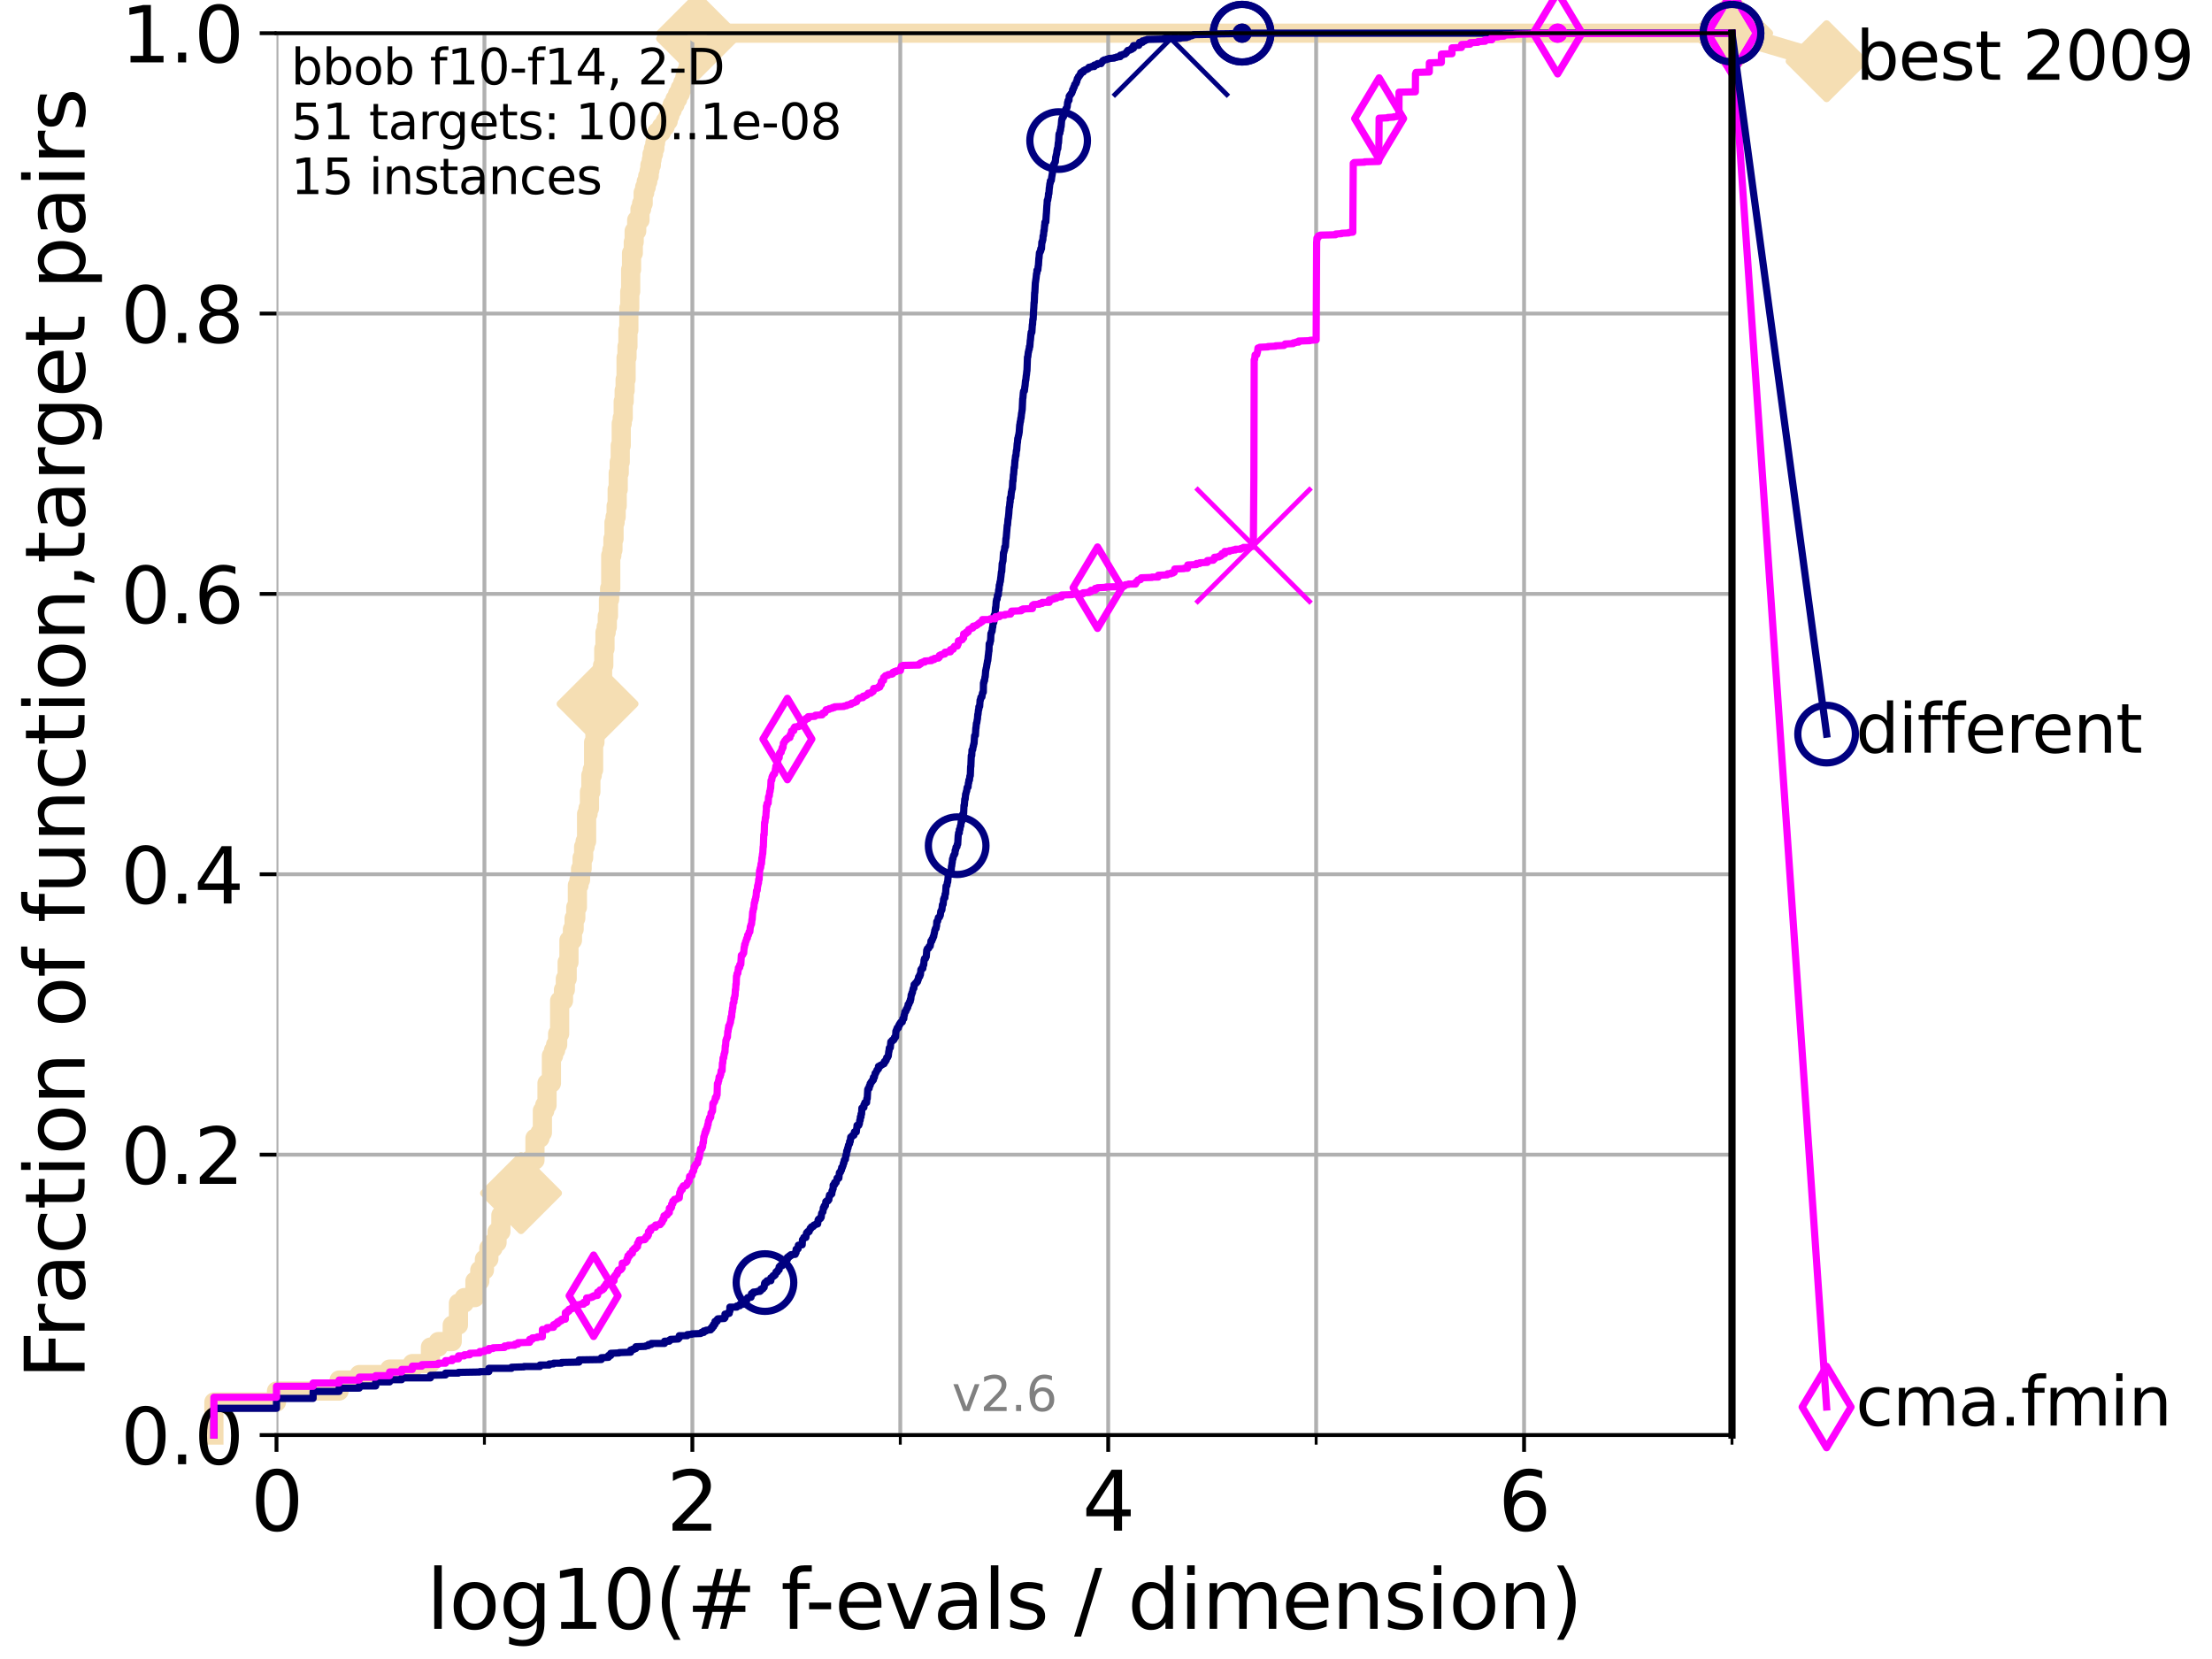<?xml version="1.0" encoding="utf-8" standalone="no"?>
<!DOCTYPE svg PUBLIC "-//W3C//DTD SVG 1.1//EN"
  "http://www.w3.org/Graphics/SVG/1.1/DTD/svg11.dtd">
<svg height="345.6pt" version="1.1" viewBox="0 0 460.8 345.6" width="460.8pt" xmlns="http://www.w3.org/2000/svg" xmlns:xlink="http://www.w3.org/1999/xlink">
 <defs>
  <style type="text/css">*{stroke-linecap:butt;stroke-linejoin:round;}</style>
 </defs>
 <g id="figure_1">
  <g id="patch_1">
   <path d="M 0 345.6 
L 460.8 345.6 
L 460.8 0 
L 0 0 
z
" style="fill:#ffffff;"/>
  </g>
  <g id="axes_1">
   <g id="patch_2">
    <path d="M 57.6 298.944 
L 360.806 298.944 
L 360.806 6.912 
L 57.6 6.912 
z
" style="fill:#ffffff;"/>
   </g>
   <g id="line2d_1">
    <path d="M 44.561 298.944 
L 44.561 292.073 
L 57.6 292.073 
L 57.6 289.782 
L 70.639 289.782 
L 70.639 287.492 
L 74.837 287.492 
L 74.837 286.347 
L 81.166 286.347 
L 81.166 285.201 
L 85.894 285.201 
L 85.894 284.056 
L 89.669 284.056 
L 89.669 280.62 
L 91.306 280.62 
L 91.306 279.475 
L 94.206 279.475 
L 94.206 276.04 
L 95.503 276.04 
L 95.503 271.459 
L 96.718 271.459 
L 96.718 270.313 
L 98.933 270.313 
L 98.933 266.878 
L 99.95 266.878 
L 99.95 264.587 
L 100.915 264.587 
L 100.915 262.297 
L 101.833 262.297 
L 101.833 260.006 
L 102.708 260.006 
L 102.708 258.861 
L 103.544 258.861 
L 103.544 256.571 
L 104.345 256.571 
L 104.345 253.135 
L 105.851 253.135 
L 105.851 251.99 
L 106.561 251.99 
L 106.561 250.845 
L 107.245 250.845 
L 107.245 249.699 
L 108.543 249.699 
L 108.543 248.554 
L 109.159 248.554 
L 109.159 245.118 
L 109.757 245.118 
L 109.757 243.973 
L 110.336 243.973 
L 110.336 241.683 
L 111.442 241.683 
L 111.442 237.102 
L 112.488 237.102 
L 112.488 235.957 
L 112.989 235.957 
L 112.989 231.376 
L 113.478 231.376 
L 113.478 230.231 
L 113.954 230.231 
L 113.954 225.65 
L 114.872 225.65 
L 114.872 219.924 
L 115.315 219.924 
L 115.315 218.778 
L 115.747 218.778 
L 115.747 217.633 
L 116.17 217.633 
L 116.17 215.343 
L 116.584 215.343 
L 116.584 208.471 
L 117.384 208.471 
L 117.384 206.181 
L 117.772 206.181 
L 117.772 203.89 
L 118.152 203.89 
L 118.152 200.455 
L 118.525 200.455 
L 118.525 195.874 
L 119.248 195.874 
L 119.248 193.583 
L 119.6 193.583 
L 119.6 191.293 
L 119.945 191.293 
L 119.945 189.003 
L 120.284 189.003 
L 120.284 184.422 
L 120.617 184.422 
L 120.617 183.276 
L 120.944 183.276 
L 120.944 180.986 
L 121.266 180.986 
L 121.266 178.696 
L 121.582 178.696 
L 121.582 176.405 
L 121.893 176.405 
L 121.893 175.26 
L 122.199 175.26 
L 122.199 169.534 
L 122.5 169.534 
L 122.5 168.389 
L 122.796 168.389 
L 122.796 164.953 
L 123.088 164.953 
L 123.088 161.517 
L 123.375 161.517 
L 123.375 160.372 
L 123.658 160.372 
L 123.658 154.646 
L 123.936 154.646 
L 123.936 151.21 
L 124.211 151.21 
L 124.211 150.065 
L 124.482 150.065 
L 124.482 146.629 
L 124.748 146.629 
L 124.748 145.484 
L 125.012 145.484 
L 125.012 144.339 
L 125.271 144.339 
L 125.271 142.048 
L 125.527 142.048 
L 125.527 138.613 
L 125.779 138.613 
L 125.779 135.177 
L 126.029 135.177 
L 126.029 131.741 
L 126.275 131.741 
L 126.275 130.596 
L 126.517 130.596 
L 126.517 128.306 
L 126.757 128.306 
L 126.757 124.87 
L 126.994 124.87 
L 126.994 122.58 
L 127.227 122.58 
L 127.227 115.708 
L 127.458 115.708 
L 127.458 114.563 
L 127.686 114.563 
L 127.686 112.273 
L 127.911 112.273 
L 127.911 108.837 
L 128.134 108.837 
L 128.134 107.692 
L 128.354 107.692 
L 128.354 105.401 
L 128.571 105.401 
L 128.571 101.966 
L 128.786 101.966 
L 128.786 98.53 
L 128.999 98.53 
L 128.999 96.239 
L 129.209 96.239 
L 129.209 92.804 
L 129.417 92.804 
L 129.417 88.223 
L 129.623 88.223 
L 129.623 87.078 
L 129.826 87.078 
L 129.826 83.642 
L 130.027 83.642 
L 130.027 81.352 
L 130.226 81.352 
L 130.226 79.061 
L 130.423 79.061 
L 130.423 74.48 
L 130.618 74.48 
L 130.618 72.19 
L 130.811 72.19 
L 130.811 68.754 
L 131.002 68.754 
L 131.002 64.173 
L 131.191 64.173 
L 131.191 60.738 
L 131.378 60.738 
L 131.378 56.157 
L 131.564 56.157 
L 131.564 52.721 
L 131.929 52.721 
L 131.929 50.43 
L 132.109 50.43 
L 132.109 48.14 
L 132.639 48.14 
L 132.639 45.85 
L 133.323 45.85 
L 133.323 43.559 
L 133.656 43.559 
L 133.656 42.414 
L 133.983 42.414 
L 133.983 40.123 
L 134.305 40.123 
L 134.305 38.978 
L 134.621 38.978 
L 134.621 37.833 
L 134.932 37.833 
L 134.932 36.688 
L 135.238 36.688 
L 135.238 35.543 
L 135.389 35.543 
L 135.389 34.397 
L 135.688 34.397 
L 135.688 33.252 
L 135.835 33.252 
L 135.835 32.107 
L 136.127 32.107 
L 136.127 30.962 
L 136.414 30.962 
L 136.414 29.816 
L 136.556 29.816 
L 136.556 28.671 
L 136.837 28.671 
L 136.837 27.526 
L 137.788 27.526 
L 137.788 26.381 
L 138.566 26.381 
L 138.566 25.236 
L 139.191 25.236 
L 139.191 24.09 
L 139.556 24.09 
L 139.556 22.945 
L 140.033 22.945 
L 140.033 21.8 
L 140.612 21.8 
L 140.612 20.655 
L 141.173 20.655 
L 141.173 19.509 
L 141.718 19.509 
L 141.718 18.364 
L 142.248 18.364 
L 142.248 17.219 
L 142.662 17.219 
L 142.662 16.074 
L 142.966 16.074 
L 142.966 14.929 
L 143.364 14.929 
L 143.364 13.783 
L 143.754 13.783 
L 143.754 12.638 
L 144.23 12.638 
L 144.23 11.493 
L 144.418 11.493 
L 144.418 10.348 
L 144.603 10.348 
L 144.603 9.202 
L 144.968 9.202 
L 144.968 8.057 
L 145.238 8.057 
L 145.238 6.912 
L 360.806 6.912 
L 360.806 6.912 
" style="fill:none;stroke:#f5deb3;stroke-linecap:square;stroke-width:4;"/>
   </g>
   <g id="line2d_2">
    <defs>
     <path d="M -0 7.778 
L 7.778 0 
L 0 -7.778 
L -7.778 -0 
z
" id="m58eb6a9b83" style="stroke:#f5deb3;stroke-linejoin:miter;stroke-width:1.5;"/>
    </defs>
    <g>
     <use style="fill:#f5deb3;stroke:#f5deb3;stroke-linejoin:miter;stroke-width:1.5;" x="108.543" xlink:href="#m58eb6a9b83" y="248.554"/>
     <use style="fill:#f5deb3;stroke:#f5deb3;stroke-linejoin:miter;stroke-width:1.5;" x="124.482" xlink:href="#m58eb6a9b83" y="146.629"/>
     <use style="fill:#f5deb3;stroke:#f5deb3;stroke-linejoin:miter;stroke-width:1.5;" x="145.238" xlink:href="#m58eb6a9b83" y="8.057"/>
     <use style="fill:#f5deb3;stroke:#f5deb3;stroke-linejoin:miter;stroke-width:1.5;" x="145.238" xlink:href="#m58eb6a9b83" y="8.057"/>
     <use style="fill:#f5deb3;stroke:#f5deb3;stroke-linejoin:miter;stroke-width:1.5;" x="145.238" xlink:href="#m58eb6a9b83" y="6.912"/>
     <use style="fill:#f5deb3;stroke:#f5deb3;stroke-linejoin:miter;stroke-width:1.5;" x="360.806" xlink:href="#m58eb6a9b83" y="6.912"/>
    </g>
   </g>
   <g id="line2d_3">
    <path style="fill:none;stroke:#f5deb3;stroke-linecap:square;stroke-width:4;"/>
    <g/>
   </g>
   <g id="line2d_4">
    <path d="M 360.806 6.912 
L 380.515 12.753 
" style="fill:none;stroke:#f5deb3;stroke-linecap:square;stroke-width:4;"/>
    <g>
     <use style="fill:#f5deb3;stroke:#f5deb3;stroke-linejoin:miter;stroke-width:1.5;" x="360.806" xlink:href="#m58eb6a9b83" y="6.912"/>
     <use style="fill:#f5deb3;stroke:#f5deb3;stroke-linejoin:miter;stroke-width:1.5;" x="380.515" xlink:href="#m58eb6a9b83" y="12.753"/>
    </g>
   </g>
   <g id="matplotlib.axis_1">
    <g id="xtick_1">
     <g id="line2d_5">
      <path clip-path="url(#p19291b331f)" d="M 57.6 298.944 
L 57.6 6.912 
" style="fill:none;stroke:#b0b0b0;stroke-linecap:square;stroke-width:0.8;"/>
     </g>
     <g id="line2d_6">
      <defs>
       <path d="M 0 0 
L 0 3.5 
" id="m16990951d3" style="stroke:#000000;stroke-width:0.8;"/>
      </defs>
      <g>
       <use style="stroke:#000000;stroke-width:0.8;" x="57.6" xlink:href="#m16990951d3" y="298.944"/>
      </g>
     </g>
     <g id="text_1">
      <!-- 0 -->
      <g transform="translate(52.192 318.861)scale(0.17 -0.17)">
       <defs>
        <path d="M 2034 4250 
Q 1547 4250 1301 3770 
Q 1056 3291 1056 2328 
Q 1056 1369 1301 889 
Q 1547 409 2034 409 
Q 2525 409 2770 889 
Q 3016 1369 3016 2328 
Q 3016 3291 2770 3770 
Q 2525 4250 2034 4250 
z
M 2034 4750 
Q 2819 4750 3233 4129 
Q 3647 3509 3647 2328 
Q 3647 1150 3233 529 
Q 2819 -91 2034 -91 
Q 1250 -91 836 529 
Q 422 1150 422 2328 
Q 422 3509 836 4129 
Q 1250 4750 2034 4750 
z
" id="DejaVuSans-30" transform="scale(0.016)"/>
       </defs>
       <use xlink:href="#DejaVuSans-30"/>
      </g>
     </g>
    </g>
    <g id="xtick_2">
     <g id="line2d_7">
      <path clip-path="url(#p19291b331f)" d="M 144.23 298.944 
L 144.23 6.912 
" style="fill:none;stroke:#b0b0b0;stroke-linecap:square;stroke-width:0.8;"/>
     </g>
     <g id="line2d_8">
      <g>
       <use style="stroke:#000000;stroke-width:0.8;" x="144.23" xlink:href="#m16990951d3" y="298.944"/>
      </g>
     </g>
     <g id="text_2">
      <!-- 2 -->
      <g transform="translate(138.822 318.861)scale(0.17 -0.17)">
       <defs>
        <path d="M 1228 531 
L 3431 531 
L 3431 0 
L 469 0 
L 469 531 
Q 828 903 1448 1529 
Q 2069 2156 2228 2338 
Q 2531 2678 2651 2914 
Q 2772 3150 2772 3378 
Q 2772 3750 2511 3984 
Q 2250 4219 1831 4219 
Q 1534 4219 1204 4116 
Q 875 4013 500 3803 
L 500 4441 
Q 881 4594 1212 4672 
Q 1544 4750 1819 4750 
Q 2544 4750 2975 4387 
Q 3406 4025 3406 3419 
Q 3406 3131 3298 2873 
Q 3191 2616 2906 2266 
Q 2828 2175 2409 1742 
Q 1991 1309 1228 531 
z
" id="DejaVuSans-32" transform="scale(0.016)"/>
       </defs>
       <use xlink:href="#DejaVuSans-32"/>
      </g>
     </g>
    </g>
    <g id="xtick_3">
     <g id="line2d_9">
      <path clip-path="url(#p19291b331f)" d="M 230.861 298.944 
L 230.861 6.912 
" style="fill:none;stroke:#b0b0b0;stroke-linecap:square;stroke-width:0.8;"/>
     </g>
     <g id="line2d_10">
      <g>
       <use style="stroke:#000000;stroke-width:0.8;" x="230.861" xlink:href="#m16990951d3" y="298.944"/>
      </g>
     </g>
     <g id="text_3">
      <!-- 4 -->
      <g transform="translate(225.453 318.861)scale(0.17 -0.17)">
       <defs>
        <path d="M 2419 4116 
L 825 1625 
L 2419 1625 
L 2419 4116 
z
M 2253 4666 
L 3047 4666 
L 3047 1625 
L 3713 1625 
L 3713 1100 
L 3047 1100 
L 3047 0 
L 2419 0 
L 2419 1100 
L 313 1100 
L 313 1709 
L 2253 4666 
z
" id="DejaVuSans-34" transform="scale(0.016)"/>
       </defs>
       <use xlink:href="#DejaVuSans-34"/>
      </g>
     </g>
    </g>
    <g id="xtick_4">
     <g id="line2d_11">
      <path clip-path="url(#p19291b331f)" d="M 317.491 298.944 
L 317.491 6.912 
" style="fill:none;stroke:#b0b0b0;stroke-linecap:square;stroke-width:0.8;"/>
     </g>
     <g id="line2d_12">
      <g>
       <use style="stroke:#000000;stroke-width:0.8;" x="317.491" xlink:href="#m16990951d3" y="298.944"/>
      </g>
     </g>
     <g id="text_4">
      <!-- 6 -->
      <g transform="translate(312.083 318.861)scale(0.17 -0.17)">
       <defs>
        <path d="M 2113 2584 
Q 1688 2584 1439 2293 
Q 1191 2003 1191 1497 
Q 1191 994 1439 701 
Q 1688 409 2113 409 
Q 2538 409 2786 701 
Q 3034 994 3034 1497 
Q 3034 2003 2786 2293 
Q 2538 2584 2113 2584 
z
M 3366 4563 
L 3366 3988 
Q 3128 4100 2886 4159 
Q 2644 4219 2406 4219 
Q 1781 4219 1451 3797 
Q 1122 3375 1075 2522 
Q 1259 2794 1537 2939 
Q 1816 3084 2150 3084 
Q 2853 3084 3261 2657 
Q 3669 2231 3669 1497 
Q 3669 778 3244 343 
Q 2819 -91 2113 -91 
Q 1303 -91 875 529 
Q 447 1150 447 2328 
Q 447 3434 972 4092 
Q 1497 4750 2381 4750 
Q 2619 4750 2861 4703 
Q 3103 4656 3366 4563 
z
" id="DejaVuSans-36" transform="scale(0.016)"/>
       </defs>
       <use xlink:href="#DejaVuSans-36"/>
      </g>
     </g>
    </g>
    <g id="xtick_5">
     <g id="line2d_13">
      <path clip-path="url(#p19291b331f)" d="M 100.915 298.944 
L 100.915 6.912 
" style="fill:none;stroke:#b0b0b0;stroke-linecap:square;stroke-width:0.8;"/>
     </g>
     <g id="line2d_14">
      <defs>
       <path d="M 0 0 
L 0 2 
" id="m77d48a735b" style="stroke:#000000;stroke-width:0.6;"/>
      </defs>
      <g>
       <use style="stroke:#000000;stroke-width:0.6;" x="100.915" xlink:href="#m77d48a735b" y="298.944"/>
      </g>
     </g>
    </g>
    <g id="xtick_6">
     <g id="line2d_15">
      <path clip-path="url(#p19291b331f)" d="M 187.546 298.944 
L 187.546 6.912 
" style="fill:none;stroke:#b0b0b0;stroke-linecap:square;stroke-width:0.8;"/>
     </g>
     <g id="line2d_16">
      <g>
       <use style="stroke:#000000;stroke-width:0.6;" x="187.546" xlink:href="#m77d48a735b" y="298.944"/>
      </g>
     </g>
    </g>
    <g id="xtick_7">
     <g id="line2d_17">
      <path clip-path="url(#p19291b331f)" d="M 274.176 298.944 
L 274.176 6.912 
" style="fill:none;stroke:#b0b0b0;stroke-linecap:square;stroke-width:0.8;"/>
     </g>
     <g id="line2d_18">
      <g>
       <use style="stroke:#000000;stroke-width:0.6;" x="274.176" xlink:href="#m77d48a735b" y="298.944"/>
      </g>
     </g>
    </g>
    <g id="xtick_8">
     <g id="line2d_19">
      <path clip-path="url(#p19291b331f)" d="M 360.806 298.944 
L 360.806 6.912 
" style="fill:none;stroke:#b0b0b0;stroke-linecap:square;stroke-width:0.8;"/>
     </g>
     <g id="line2d_20">
      <g>
       <use style="stroke:#000000;stroke-width:0.6;" x="360.806" xlink:href="#m77d48a735b" y="298.944"/>
      </g>
     </g>
    </g>
    <g id="text_5">
     <!-- log10(# f-evals / dimension) -->
     <g transform="translate(88.823 339.314)scale(0.17 -0.17)">
      <defs>
       <path d="M 603 4863 
L 1178 4863 
L 1178 0 
L 603 0 
L 603 4863 
z
" id="DejaVuSans-6c" transform="scale(0.016)"/>
       <path d="M 1959 3097 
Q 1497 3097 1228 2736 
Q 959 2375 959 1747 
Q 959 1119 1226 758 
Q 1494 397 1959 397 
Q 2419 397 2687 759 
Q 2956 1122 2956 1747 
Q 2956 2369 2687 2733 
Q 2419 3097 1959 3097 
z
M 1959 3584 
Q 2709 3584 3137 3096 
Q 3566 2609 3566 1747 
Q 3566 888 3137 398 
Q 2709 -91 1959 -91 
Q 1206 -91 779 398 
Q 353 888 353 1747 
Q 353 2609 779 3096 
Q 1206 3584 1959 3584 
z
" id="DejaVuSans-6f" transform="scale(0.016)"/>
       <path d="M 2906 1791 
Q 2906 2416 2648 2759 
Q 2391 3103 1925 3103 
Q 1463 3103 1205 2759 
Q 947 2416 947 1791 
Q 947 1169 1205 825 
Q 1463 481 1925 481 
Q 2391 481 2648 825 
Q 2906 1169 2906 1791 
z
M 3481 434 
Q 3481 -459 3084 -895 
Q 2688 -1331 1869 -1331 
Q 1566 -1331 1297 -1286 
Q 1028 -1241 775 -1147 
L 775 -588 
Q 1028 -725 1275 -790 
Q 1522 -856 1778 -856 
Q 2344 -856 2625 -561 
Q 2906 -266 2906 331 
L 2906 616 
Q 2728 306 2450 153 
Q 2172 0 1784 0 
Q 1141 0 747 490 
Q 353 981 353 1791 
Q 353 2603 747 3093 
Q 1141 3584 1784 3584 
Q 2172 3584 2450 3431 
Q 2728 3278 2906 2969 
L 2906 3500 
L 3481 3500 
L 3481 434 
z
" id="DejaVuSans-67" transform="scale(0.016)"/>
       <path d="M 794 531 
L 1825 531 
L 1825 4091 
L 703 3866 
L 703 4441 
L 1819 4666 
L 2450 4666 
L 2450 531 
L 3481 531 
L 3481 0 
L 794 0 
L 794 531 
z
" id="DejaVuSans-31" transform="scale(0.016)"/>
       <path d="M 1984 4856 
Q 1566 4138 1362 3434 
Q 1159 2731 1159 2009 
Q 1159 1288 1364 580 
Q 1569 -128 1984 -844 
L 1484 -844 
Q 1016 -109 783 600 
Q 550 1309 550 2009 
Q 550 2706 781 3412 
Q 1013 4119 1484 4856 
L 1984 4856 
z
" id="DejaVuSans-28" transform="scale(0.016)"/>
       <path d="M 3272 2816 
L 2363 2816 
L 2100 1772 
L 3016 1772 
L 3272 2816 
z
M 2803 4594 
L 2478 3297 
L 3391 3297 
L 3719 4594 
L 4219 4594 
L 3897 3297 
L 4872 3297 
L 4872 2816 
L 3775 2816 
L 3519 1772 
L 4513 1772 
L 4513 1294 
L 3397 1294 
L 3072 0 
L 2572 0 
L 2894 1294 
L 1978 1294 
L 1656 0 
L 1153 0 
L 1478 1294 
L 494 1294 
L 494 1772 
L 1594 1772 
L 1856 2816 
L 850 2816 
L 850 3297 
L 1978 3297 
L 2297 4594 
L 2803 4594 
z
" id="DejaVuSans-23" transform="scale(0.016)"/>
       <path id="DejaVuSans-20" transform="scale(0.016)"/>
       <path d="M 2375 4863 
L 2375 4384 
L 1825 4384 
Q 1516 4384 1395 4259 
Q 1275 4134 1275 3809 
L 1275 3500 
L 2222 3500 
L 2222 3053 
L 1275 3053 
L 1275 0 
L 697 0 
L 697 3053 
L 147 3053 
L 147 3500 
L 697 3500 
L 697 3744 
Q 697 4328 969 4595 
Q 1241 4863 1831 4863 
L 2375 4863 
z
" id="DejaVuSans-66" transform="scale(0.016)"/>
       <path d="M 313 2009 
L 1997 2009 
L 1997 1497 
L 313 1497 
L 313 2009 
z
" id="DejaVuSans-2d" transform="scale(0.016)"/>
       <path d="M 3597 1894 
L 3597 1613 
L 953 1613 
Q 991 1019 1311 708 
Q 1631 397 2203 397 
Q 2534 397 2845 478 
Q 3156 559 3463 722 
L 3463 178 
Q 3153 47 2828 -22 
Q 2503 -91 2169 -91 
Q 1331 -91 842 396 
Q 353 884 353 1716 
Q 353 2575 817 3079 
Q 1281 3584 2069 3584 
Q 2775 3584 3186 3129 
Q 3597 2675 3597 1894 
z
M 3022 2063 
Q 3016 2534 2758 2815 
Q 2500 3097 2075 3097 
Q 1594 3097 1305 2825 
Q 1016 2553 972 2059 
L 3022 2063 
z
" id="DejaVuSans-65" transform="scale(0.016)"/>
       <path d="M 191 3500 
L 800 3500 
L 1894 563 
L 2988 3500 
L 3597 3500 
L 2284 0 
L 1503 0 
L 191 3500 
z
" id="DejaVuSans-76" transform="scale(0.016)"/>
       <path d="M 2194 1759 
Q 1497 1759 1228 1600 
Q 959 1441 959 1056 
Q 959 750 1161 570 
Q 1363 391 1709 391 
Q 2188 391 2477 730 
Q 2766 1069 2766 1631 
L 2766 1759 
L 2194 1759 
z
M 3341 1997 
L 3341 0 
L 2766 0 
L 2766 531 
Q 2569 213 2275 61 
Q 1981 -91 1556 -91 
Q 1019 -91 701 211 
Q 384 513 384 1019 
Q 384 1609 779 1909 
Q 1175 2209 1959 2209 
L 2766 2209 
L 2766 2266 
Q 2766 2663 2505 2880 
Q 2244 3097 1772 3097 
Q 1472 3097 1187 3025 
Q 903 2953 641 2809 
L 641 3341 
Q 956 3463 1253 3523 
Q 1550 3584 1831 3584 
Q 2591 3584 2966 3190 
Q 3341 2797 3341 1997 
z
" id="DejaVuSans-61" transform="scale(0.016)"/>
       <path d="M 2834 3397 
L 2834 2853 
Q 2591 2978 2328 3040 
Q 2066 3103 1784 3103 
Q 1356 3103 1142 2972 
Q 928 2841 928 2578 
Q 928 2378 1081 2264 
Q 1234 2150 1697 2047 
L 1894 2003 
Q 2506 1872 2764 1633 
Q 3022 1394 3022 966 
Q 3022 478 2636 193 
Q 2250 -91 1575 -91 
Q 1294 -91 989 -36 
Q 684 19 347 128 
L 347 722 
Q 666 556 975 473 
Q 1284 391 1588 391 
Q 1994 391 2212 530 
Q 2431 669 2431 922 
Q 2431 1156 2273 1281 
Q 2116 1406 1581 1522 
L 1381 1569 
Q 847 1681 609 1914 
Q 372 2147 372 2553 
Q 372 3047 722 3315 
Q 1072 3584 1716 3584 
Q 2034 3584 2315 3537 
Q 2597 3491 2834 3397 
z
" id="DejaVuSans-73" transform="scale(0.016)"/>
       <path d="M 1625 4666 
L 2156 4666 
L 531 -594 
L 0 -594 
L 1625 4666 
z
" id="DejaVuSans-2f" transform="scale(0.016)"/>
       <path d="M 2906 2969 
L 2906 4863 
L 3481 4863 
L 3481 0 
L 2906 0 
L 2906 525 
Q 2725 213 2448 61 
Q 2172 -91 1784 -91 
Q 1150 -91 751 415 
Q 353 922 353 1747 
Q 353 2572 751 3078 
Q 1150 3584 1784 3584 
Q 2172 3584 2448 3432 
Q 2725 3281 2906 2969 
z
M 947 1747 
Q 947 1113 1208 752 
Q 1469 391 1925 391 
Q 2381 391 2643 752 
Q 2906 1113 2906 1747 
Q 2906 2381 2643 2742 
Q 2381 3103 1925 3103 
Q 1469 3103 1208 2742 
Q 947 2381 947 1747 
z
" id="DejaVuSans-64" transform="scale(0.016)"/>
       <path d="M 603 3500 
L 1178 3500 
L 1178 0 
L 603 0 
L 603 3500 
z
M 603 4863 
L 1178 4863 
L 1178 4134 
L 603 4134 
L 603 4863 
z
" id="DejaVuSans-69" transform="scale(0.016)"/>
       <path d="M 3328 2828 
Q 3544 3216 3844 3400 
Q 4144 3584 4550 3584 
Q 5097 3584 5394 3201 
Q 5691 2819 5691 2113 
L 5691 0 
L 5113 0 
L 5113 2094 
Q 5113 2597 4934 2840 
Q 4756 3084 4391 3084 
Q 3944 3084 3684 2787 
Q 3425 2491 3425 1978 
L 3425 0 
L 2847 0 
L 2847 2094 
Q 2847 2600 2669 2842 
Q 2491 3084 2119 3084 
Q 1678 3084 1418 2786 
Q 1159 2488 1159 1978 
L 1159 0 
L 581 0 
L 581 3500 
L 1159 3500 
L 1159 2956 
Q 1356 3278 1631 3431 
Q 1906 3584 2284 3584 
Q 2666 3584 2933 3390 
Q 3200 3197 3328 2828 
z
" id="DejaVuSans-6d" transform="scale(0.016)"/>
       <path d="M 3513 2113 
L 3513 0 
L 2938 0 
L 2938 2094 
Q 2938 2591 2744 2837 
Q 2550 3084 2163 3084 
Q 1697 3084 1428 2787 
Q 1159 2491 1159 1978 
L 1159 0 
L 581 0 
L 581 3500 
L 1159 3500 
L 1159 2956 
Q 1366 3272 1645 3428 
Q 1925 3584 2291 3584 
Q 2894 3584 3203 3211 
Q 3513 2838 3513 2113 
z
" id="DejaVuSans-6e" transform="scale(0.016)"/>
       <path d="M 513 4856 
L 1013 4856 
Q 1481 4119 1714 3412 
Q 1947 2706 1947 2009 
Q 1947 1309 1714 600 
Q 1481 -109 1013 -844 
L 513 -844 
Q 928 -128 1133 580 
Q 1338 1288 1338 2009 
Q 1338 2731 1133 3434 
Q 928 4138 513 4856 
z
" id="DejaVuSans-29" transform="scale(0.016)"/>
      </defs>
      <use xlink:href="#DejaVuSans-6c"/>
      <use x="27.783" xlink:href="#DejaVuSans-6f"/>
      <use x="88.965" xlink:href="#DejaVuSans-67"/>
      <use x="152.441" xlink:href="#DejaVuSans-31"/>
      <use x="216.064" xlink:href="#DejaVuSans-30"/>
      <use x="279.688" xlink:href="#DejaVuSans-28"/>
      <use x="318.701" xlink:href="#DejaVuSans-23"/>
      <use x="402.49" xlink:href="#DejaVuSans-20"/>
      <use x="434.277" xlink:href="#DejaVuSans-66"/>
      <use x="463.982" xlink:href="#DejaVuSans-2d"/>
      <use x="500.066" xlink:href="#DejaVuSans-65"/>
      <use x="561.59" xlink:href="#DejaVuSans-76"/>
      <use x="620.77" xlink:href="#DejaVuSans-61"/>
      <use x="682.049" xlink:href="#DejaVuSans-6c"/>
      <use x="709.832" xlink:href="#DejaVuSans-73"/>
      <use x="761.932" xlink:href="#DejaVuSans-20"/>
      <use x="793.719" xlink:href="#DejaVuSans-2f"/>
      <use x="827.41" xlink:href="#DejaVuSans-20"/>
      <use x="859.197" xlink:href="#DejaVuSans-64"/>
      <use x="922.674" xlink:href="#DejaVuSans-69"/>
      <use x="950.457" xlink:href="#DejaVuSans-6d"/>
      <use x="1047.869" xlink:href="#DejaVuSans-65"/>
      <use x="1109.393" xlink:href="#DejaVuSans-6e"/>
      <use x="1172.771" xlink:href="#DejaVuSans-73"/>
      <use x="1224.871" xlink:href="#DejaVuSans-69"/>
      <use x="1252.654" xlink:href="#DejaVuSans-6f"/>
      <use x="1313.836" xlink:href="#DejaVuSans-6e"/>
      <use x="1377.215" xlink:href="#DejaVuSans-29"/>
     </g>
    </g>
   </g>
   <g id="matplotlib.axis_2">
    <g id="ytick_1">
     <g id="line2d_21">
      <path clip-path="url(#p19291b331f)" d="M 57.6 298.944 
L 360.806 298.944 
" style="fill:none;stroke:#b0b0b0;stroke-linecap:square;stroke-width:0.8;"/>
     </g>
     <g id="line2d_22">
      <defs>
       <path d="M 0 0 
L -3.5 0 
" id="maa3248785e" style="stroke:#000000;stroke-width:0.8;"/>
      </defs>
      <g>
       <use style="stroke:#000000;stroke-width:0.8;" x="57.6" xlink:href="#maa3248785e" y="298.944"/>
      </g>
     </g>
     <g id="text_6">
      <!-- 0.0 -->
      <g transform="translate(25.155 305.023)scale(0.16 -0.16)">
       <defs>
        <path d="M 684 794 
L 1344 794 
L 1344 0 
L 684 0 
L 684 794 
z
" id="DejaVuSans-2e" transform="scale(0.016)"/>
       </defs>
       <use xlink:href="#DejaVuSans-30"/>
       <use x="63.623" xlink:href="#DejaVuSans-2e"/>
       <use x="95.41" xlink:href="#DejaVuSans-30"/>
      </g>
     </g>
    </g>
    <g id="ytick_2">
     <g id="line2d_23">
      <path clip-path="url(#p19291b331f)" d="M 57.6 240.538 
L 360.806 240.538 
" style="fill:none;stroke:#b0b0b0;stroke-linecap:square;stroke-width:0.8;"/>
     </g>
     <g id="line2d_24">
      <g>
       <use style="stroke:#000000;stroke-width:0.8;" x="57.6" xlink:href="#maa3248785e" y="240.538"/>
      </g>
     </g>
     <g id="text_7">
      <!-- 0.2 -->
      <g transform="translate(25.155 246.616)scale(0.16 -0.16)">
       <use xlink:href="#DejaVuSans-30"/>
       <use x="63.623" xlink:href="#DejaVuSans-2e"/>
       <use x="95.41" xlink:href="#DejaVuSans-32"/>
      </g>
     </g>
    </g>
    <g id="ytick_3">
     <g id="line2d_25">
      <path clip-path="url(#p19291b331f)" d="M 57.6 182.131 
L 360.806 182.131 
" style="fill:none;stroke:#b0b0b0;stroke-linecap:square;stroke-width:0.8;"/>
     </g>
     <g id="line2d_26">
      <g>
       <use style="stroke:#000000;stroke-width:0.8;" x="57.6" xlink:href="#maa3248785e" y="182.131"/>
      </g>
     </g>
     <g id="text_8">
      <!-- 0.4 -->
      <g transform="translate(25.155 188.21)scale(0.16 -0.16)">
       <use xlink:href="#DejaVuSans-30"/>
       <use x="63.623" xlink:href="#DejaVuSans-2e"/>
       <use x="95.41" xlink:href="#DejaVuSans-34"/>
      </g>
     </g>
    </g>
    <g id="ytick_4">
     <g id="line2d_27">
      <path clip-path="url(#p19291b331f)" d="M 57.6 123.725 
L 360.806 123.725 
" style="fill:none;stroke:#b0b0b0;stroke-linecap:square;stroke-width:0.8;"/>
     </g>
     <g id="line2d_28">
      <g>
       <use style="stroke:#000000;stroke-width:0.8;" x="57.6" xlink:href="#maa3248785e" y="123.725"/>
      </g>
     </g>
     <g id="text_9">
      <!-- 0.6 -->
      <g transform="translate(25.155 129.804)scale(0.16 -0.16)">
       <use xlink:href="#DejaVuSans-30"/>
       <use x="63.623" xlink:href="#DejaVuSans-2e"/>
       <use x="95.41" xlink:href="#DejaVuSans-36"/>
      </g>
     </g>
    </g>
    <g id="ytick_5">
     <g id="line2d_29">
      <path clip-path="url(#p19291b331f)" d="M 57.6 65.318 
L 360.806 65.318 
" style="fill:none;stroke:#b0b0b0;stroke-linecap:square;stroke-width:0.8;"/>
     </g>
     <g id="line2d_30">
      <g>
       <use style="stroke:#000000;stroke-width:0.8;" x="57.6" xlink:href="#maa3248785e" y="65.318"/>
      </g>
     </g>
     <g id="text_10">
      <!-- 0.8 -->
      <g transform="translate(25.155 71.397)scale(0.16 -0.16)">
       <defs>
        <path d="M 2034 2216 
Q 1584 2216 1326 1975 
Q 1069 1734 1069 1313 
Q 1069 891 1326 650 
Q 1584 409 2034 409 
Q 2484 409 2743 651 
Q 3003 894 3003 1313 
Q 3003 1734 2745 1975 
Q 2488 2216 2034 2216 
z
M 1403 2484 
Q 997 2584 770 2862 
Q 544 3141 544 3541 
Q 544 4100 942 4425 
Q 1341 4750 2034 4750 
Q 2731 4750 3128 4425 
Q 3525 4100 3525 3541 
Q 3525 3141 3298 2862 
Q 3072 2584 2669 2484 
Q 3125 2378 3379 2068 
Q 3634 1759 3634 1313 
Q 3634 634 3220 271 
Q 2806 -91 2034 -91 
Q 1263 -91 848 271 
Q 434 634 434 1313 
Q 434 1759 690 2068 
Q 947 2378 1403 2484 
z
M 1172 3481 
Q 1172 3119 1398 2916 
Q 1625 2713 2034 2713 
Q 2441 2713 2670 2916 
Q 2900 3119 2900 3481 
Q 2900 3844 2670 4047 
Q 2441 4250 2034 4250 
Q 1625 4250 1398 4047 
Q 1172 3844 1172 3481 
z
" id="DejaVuSans-38" transform="scale(0.016)"/>
       </defs>
       <use xlink:href="#DejaVuSans-30"/>
       <use x="63.623" xlink:href="#DejaVuSans-2e"/>
       <use x="95.41" xlink:href="#DejaVuSans-38"/>
      </g>
     </g>
    </g>
    <g id="ytick_6">
     <g id="line2d_31">
      <path clip-path="url(#p19291b331f)" d="M 57.6 6.912 
L 360.806 6.912 
" style="fill:none;stroke:#b0b0b0;stroke-linecap:square;stroke-width:0.8;"/>
     </g>
     <g id="line2d_32">
      <g>
       <use style="stroke:#000000;stroke-width:0.8;" x="57.6" xlink:href="#maa3248785e" y="6.912"/>
      </g>
     </g>
     <g id="text_11">
      <!-- 1.0 -->
      <g transform="translate(25.155 12.991)scale(0.16 -0.16)">
       <use xlink:href="#DejaVuSans-31"/>
       <use x="63.623" xlink:href="#DejaVuSans-2e"/>
       <use x="95.41" xlink:href="#DejaVuSans-30"/>
      </g>
     </g>
    </g>
    <g id="text_12">
     <!-- Fraction of function,target pairs -->
     <g transform="translate(17.62 287.313)rotate(-90)scale(0.17 -0.17)">
      <defs>
       <path d="M 628 4666 
L 3309 4666 
L 3309 4134 
L 1259 4134 
L 1259 2759 
L 3109 2759 
L 3109 2228 
L 1259 2228 
L 1259 0 
L 628 0 
L 628 4666 
z
" id="DejaVuSans-46" transform="scale(0.016)"/>
       <path d="M 2631 2963 
Q 2534 3019 2420 3045 
Q 2306 3072 2169 3072 
Q 1681 3072 1420 2755 
Q 1159 2438 1159 1844 
L 1159 0 
L 581 0 
L 581 3500 
L 1159 3500 
L 1159 2956 
Q 1341 3275 1631 3429 
Q 1922 3584 2338 3584 
Q 2397 3584 2469 3576 
Q 2541 3569 2628 3553 
L 2631 2963 
z
" id="DejaVuSans-72" transform="scale(0.016)"/>
       <path d="M 3122 3366 
L 3122 2828 
Q 2878 2963 2633 3030 
Q 2388 3097 2138 3097 
Q 1578 3097 1268 2742 
Q 959 2388 959 1747 
Q 959 1106 1268 751 
Q 1578 397 2138 397 
Q 2388 397 2633 464 
Q 2878 531 3122 666 
L 3122 134 
Q 2881 22 2623 -34 
Q 2366 -91 2075 -91 
Q 1284 -91 818 406 
Q 353 903 353 1747 
Q 353 2603 823 3093 
Q 1294 3584 2113 3584 
Q 2378 3584 2631 3529 
Q 2884 3475 3122 3366 
z
" id="DejaVuSans-63" transform="scale(0.016)"/>
       <path d="M 1172 4494 
L 1172 3500 
L 2356 3500 
L 2356 3053 
L 1172 3053 
L 1172 1153 
Q 1172 725 1289 603 
Q 1406 481 1766 481 
L 2356 481 
L 2356 0 
L 1766 0 
Q 1100 0 847 248 
Q 594 497 594 1153 
L 594 3053 
L 172 3053 
L 172 3500 
L 594 3500 
L 594 4494 
L 1172 4494 
z
" id="DejaVuSans-74" transform="scale(0.016)"/>
       <path d="M 544 1381 
L 544 3500 
L 1119 3500 
L 1119 1403 
Q 1119 906 1312 657 
Q 1506 409 1894 409 
Q 2359 409 2629 706 
Q 2900 1003 2900 1516 
L 2900 3500 
L 3475 3500 
L 3475 0 
L 2900 0 
L 2900 538 
Q 2691 219 2414 64 
Q 2138 -91 1772 -91 
Q 1169 -91 856 284 
Q 544 659 544 1381 
z
M 1991 3584 
L 1991 3584 
z
" id="DejaVuSans-75" transform="scale(0.016)"/>
       <path d="M 750 794 
L 1409 794 
L 1409 256 
L 897 -744 
L 494 -744 
L 750 256 
L 750 794 
z
" id="DejaVuSans-2c" transform="scale(0.016)"/>
       <path d="M 1159 525 
L 1159 -1331 
L 581 -1331 
L 581 3500 
L 1159 3500 
L 1159 2969 
Q 1341 3281 1617 3432 
Q 1894 3584 2278 3584 
Q 2916 3584 3314 3078 
Q 3713 2572 3713 1747 
Q 3713 922 3314 415 
Q 2916 -91 2278 -91 
Q 1894 -91 1617 61 
Q 1341 213 1159 525 
z
M 3116 1747 
Q 3116 2381 2855 2742 
Q 2594 3103 2138 3103 
Q 1681 3103 1420 2742 
Q 1159 2381 1159 1747 
Q 1159 1113 1420 752 
Q 1681 391 2138 391 
Q 2594 391 2855 752 
Q 3116 1113 3116 1747 
z
" id="DejaVuSans-70" transform="scale(0.016)"/>
      </defs>
      <use xlink:href="#DejaVuSans-46"/>
      <use x="50.27" xlink:href="#DejaVuSans-72"/>
      <use x="91.383" xlink:href="#DejaVuSans-61"/>
      <use x="152.662" xlink:href="#DejaVuSans-63"/>
      <use x="207.643" xlink:href="#DejaVuSans-74"/>
      <use x="246.852" xlink:href="#DejaVuSans-69"/>
      <use x="274.635" xlink:href="#DejaVuSans-6f"/>
      <use x="335.816" xlink:href="#DejaVuSans-6e"/>
      <use x="399.195" xlink:href="#DejaVuSans-20"/>
      <use x="430.982" xlink:href="#DejaVuSans-6f"/>
      <use x="492.164" xlink:href="#DejaVuSans-66"/>
      <use x="527.369" xlink:href="#DejaVuSans-20"/>
      <use x="559.156" xlink:href="#DejaVuSans-66"/>
      <use x="594.361" xlink:href="#DejaVuSans-75"/>
      <use x="657.74" xlink:href="#DejaVuSans-6e"/>
      <use x="721.119" xlink:href="#DejaVuSans-63"/>
      <use x="776.1" xlink:href="#DejaVuSans-74"/>
      <use x="815.309" xlink:href="#DejaVuSans-69"/>
      <use x="843.092" xlink:href="#DejaVuSans-6f"/>
      <use x="904.273" xlink:href="#DejaVuSans-6e"/>
      <use x="967.652" xlink:href="#DejaVuSans-2c"/>
      <use x="999.439" xlink:href="#DejaVuSans-74"/>
      <use x="1038.648" xlink:href="#DejaVuSans-61"/>
      <use x="1099.928" xlink:href="#DejaVuSans-72"/>
      <use x="1139.291" xlink:href="#DejaVuSans-67"/>
      <use x="1202.768" xlink:href="#DejaVuSans-65"/>
      <use x="1264.291" xlink:href="#DejaVuSans-74"/>
      <use x="1303.5" xlink:href="#DejaVuSans-20"/>
      <use x="1335.287" xlink:href="#DejaVuSans-70"/>
      <use x="1398.764" xlink:href="#DejaVuSans-61"/>
      <use x="1460.043" xlink:href="#DejaVuSans-69"/>
      <use x="1487.826" xlink:href="#DejaVuSans-72"/>
      <use x="1528.939" xlink:href="#DejaVuSans-73"/>
     </g>
    </g>
   </g>
   <g id="line2d_33">
    <defs>
     <path d="M 0 1.5 
C 0.398 1.5 0.779 1.342 1.061 1.061 
C 1.342 0.779 1.5 0.398 1.5 0 
C 1.5 -0.398 1.342 -0.779 1.061 -1.061 
C 0.779 -1.342 0.398 -1.5 0 -1.5 
C -0.398 -1.5 -0.779 -1.342 -1.061 -1.061 
C -1.342 -0.779 -1.5 -0.398 -1.5 0 
C -1.5 0.398 -1.342 0.779 -1.061 1.061 
C -0.779 1.342 -0.398 1.5 0 1.5 
z
" id="m11f78edc93" style="stroke:#f5deb3;"/>
    </defs>
    <g>
     <use style="fill:#f5deb3;stroke:#f5deb3;" x="145.238" xlink:href="#m11f78edc93" y="6.912"/>
     <use style="fill:#f5deb3;stroke:#f5deb3;" x="145.238" xlink:href="#m11f78edc93" y="6.912"/>
    </g>
   </g>
   <g id="line2d_34">
    <defs>
     <path d="M 0 1.5 
C 0.398 1.5 0.779 1.342 1.061 1.061 
C 1.342 0.779 1.5 0.398 1.5 0 
C 1.5 -0.398 1.342 -0.779 1.061 -1.061 
C 0.779 -1.342 0.398 -1.5 0 -1.5 
C -0.398 -1.5 -0.779 -1.342 -1.061 -1.061 
C -1.342 -0.779 -1.5 -0.398 -1.5 0 
C -1.5 0.398 -1.342 0.779 -1.061 1.061 
C -0.779 1.342 -0.398 1.5 0 1.5 
z
" id="m8b14dfc4d7" style="stroke:#000080;"/>
    </defs>
    <g>
     <use style="fill:#000080;stroke:#000080;" x="258.752" xlink:href="#m8b14dfc4d7" y="6.912"/>
     <use style="fill:#000080;stroke:#000080;" x="258.752" xlink:href="#m8b14dfc4d7" y="6.912"/>
    </g>
   </g>
   <g id="line2d_35">
    <path d="M 44.561 298.944 
L 44.561 293.371 
L 57.6 293.371 
L 57.6 291.309 
L 65.227 291.309 
L 65.227 289.859 
L 70.639 289.859 
L 70.639 289.171 
L 74.837 289.171 
L 74.837 288.713 
L 78.267 288.713 
L 78.267 287.874 
L 81.166 287.874 
L 81.166 287.415 
L 83.678 287.415 
L 83.678 287.034 
L 89.669 287.034 
L 89.669 286.499 
L 92.812 286.423 
L 92.812 286.041 
L 95.503 286.041 
L 95.503 285.888 
L 99.95 285.812 
L 99.95 285.736 
L 101.833 285.736 
L 101.833 285.049 
L 106.561 285.049 
L 106.561 284.82 
L 109.159 284.743 
L 109.159 284.667 
L 112.488 284.667 
L 112.488 284.361 
L 114.419 284.361 
L 114.419 284.132 
L 115.315 284.132 
L 115.315 283.98 
L 116.988 283.98 
L 116.988 283.827 
L 120.617 283.751 
L 120.617 283.293 
L 125.271 283.216 
L 125.271 282.835 
L 126.757 282.758 
L 126.757 282.376 
L 127.227 282.376 
L 127.227 281.918 
L 128.999 281.842 
L 128.999 281.766 
L 131.378 281.689 
L 131.378 281.231 
L 131.747 281.231 
L 131.747 281.079 
L 132.109 281.079 
L 132.109 280.926 
L 132.464 280.926 
L 132.464 280.544 
L 134.464 280.468 
L 134.464 280.391 
L 135.085 280.315 
L 135.085 280.086 
L 135.688 280.086 
L 135.688 279.857 
L 138.439 279.857 
L 138.439 279.399 
L 139.435 279.399 
L 139.435 279.17 
L 139.677 279.17 
L 139.677 279.017 
L 141.283 278.941 
L 141.283 278.712 
L 141.502 278.712 
L 141.502 278.254 
L 143.166 278.254 
L 143.166 278.025 
L 144.136 277.948 
L 144.136 277.872 
L 145.938 277.796 
L 145.938 277.719 
L 146.109 277.719 
L 146.109 277.566 
L 146.613 277.566 
L 146.613 277.261 
L 147.103 277.261 
L 147.103 277.108 
L 148.048 277.032 
L 148.048 276.727 
L 148.353 276.727 
L 148.353 276.345 
L 148.652 276.345 
L 148.652 275.887 
L 148.948 275.887 
L 148.948 275.276 
L 149.382 275.276 
L 149.382 274.894 
L 149.524 274.894 
L 149.524 274.742 
L 150.893 274.665 
L 150.893 274.513 
L 151.024 274.513 
L 151.024 273.749 
L 151.542 273.749 
L 151.542 273.596 
L 151.92 273.596 
L 151.92 273.138 
L 152.045 273.138 
L 152.045 272.298 
L 153.479 272.298 
L 153.479 272.069 
L 154.157 271.993 
L 154.157 271.688 
L 154.918 271.688 
L 155.024 271.153 
L 155.13 271.153 
L 155.13 271.001 
L 155.547 270.924 
L 155.65 270.466 
L 155.752 270.466 
L 155.752 270.313 
L 156.453 270.237 
L 156.551 269.474 
L 156.937 269.474 
L 156.937 269.168 
L 157.78 269.092 
L 157.78 269.015 
L 158.321 269.015 
L 158.321 268.863 
L 158.498 268.863 
L 158.498 268.557 
L 158.934 268.481 
L 159.02 268.176 
L 159.19 268.176 
L 159.275 267.336 
L 159.359 267.336 
L 159.359 267.183 
L 159.776 267.183 
L 159.776 266.801 
L 160.581 266.801 
L 160.581 266.191 
L 160.817 266.114 
L 160.817 266.038 
L 161.049 265.962 
L 161.049 265.733 
L 161.354 265.733 
L 161.354 265.58 
L 161.505 265.58 
L 161.58 265.198 
L 161.654 265.198 
L 161.654 264.969 
L 161.95 264.969 
L 162.023 264.587 
L 162.313 264.511 
L 162.313 263.9 
L 162.528 263.9 
L 162.528 263.671 
L 162.95 263.671 
L 162.95 263.213 
L 163.363 263.213 
L 163.363 262.908 
L 163.566 262.908 
L 163.566 262.373 
L 164.031 262.373 
L 164.031 261.915 
L 164.421 261.839 
L 164.421 261.61 
L 164.74 261.61 
L 164.74 261.381 
L 165.665 261.304 
L 165.665 260.923 
L 165.845 260.923 
L 165.845 260.235 
L 166.257 260.159 
L 166.316 259.396 
L 167.113 259.319 
L 167.168 258.25 
L 167.279 258.174 
L 167.389 258.021 
L 167.444 258.021 
L 167.444 257.792 
L 167.877 257.792 
L 167.984 256.952 
L 168.037 256.952 
L 168.037 256.8 
L 168.248 256.8 
L 168.248 256.571 
L 168.56 256.571 
L 168.663 256.189 
L 168.715 256.189 
L 168.766 255.884 
L 168.969 255.884 
L 169.019 255.578 
L 169.418 255.502 
L 169.418 255.349 
L 169.565 255.349 
L 169.565 255.196 
L 169.905 255.12 
L 169.905 255.044 
L 170.332 254.967 
L 170.426 254.128 
L 170.519 254.051 
L 170.519 253.975 
L 170.75 253.975 
L 170.75 253.822 
L 170.933 253.822 
L 170.933 253.593 
L 171.069 253.593 
L 171.159 252.753 
L 171.204 252.753 
L 171.294 252.524 
L 171.427 252.448 
L 171.515 251.608 
L 171.691 251.608 
L 171.691 251.226 
L 171.951 251.15 
L 172.037 250.31 
L 172.208 250.31 
L 172.208 250.157 
L 172.504 250.157 
L 172.504 249.928 
L 172.67 249.928 
L 172.712 249.318 
L 172.794 249.318 
L 172.794 248.936 
L 173.121 248.86 
L 173.121 248.783 
L 173.282 248.707 
L 173.322 248.096 
L 173.402 248.096 
L 173.482 247.714 
L 173.561 247.638 
L 173.561 246.875 
L 173.875 246.798 
L 173.875 246.34 
L 174.184 246.34 
L 174.26 245.958 
L 174.336 245.882 
L 174.374 245.424 
L 174.749 245.424 
L 174.86 244.279 
L 175.081 244.202 
L 175.19 243.744 
L 175.298 243.744 
L 175.334 243.21 
L 175.478 243.21 
L 175.585 242.828 
L 175.62 242.828 
L 175.691 242.294 
L 175.797 242.294 
L 175.867 241.683 
L 175.972 241.683 
L 175.972 241.53 
L 176.11 241.53 
L 176.214 240.614 
L 176.316 240.614 
L 176.385 239.774 
L 176.487 239.774 
L 176.588 239.163 
L 176.655 239.163 
L 176.756 238.553 
L 176.822 238.553 
L 176.922 238.247 
L 176.988 238.247 
L 176.988 237.789 
L 177.119 237.789 
L 177.217 236.873 
L 177.476 236.797 
L 177.54 236.567 
L 177.889 236.491 
L 177.983 235.804 
L 178.385 235.804 
L 178.477 234.964 
L 178.507 234.964 
L 178.538 234.43 
L 178.899 234.43 
L 178.958 234.124 
L 179.018 234.124 
L 179.106 233.361 
L 179.194 233.361 
L 179.224 232.674 
L 179.369 232.674 
L 179.369 232.063 
L 179.485 232.063 
L 179.543 230.841 
L 179.8 230.765 
L 179.8 230.689 
L 179.97 230.689 
L 179.97 230.154 
L 180.082 230.154 
L 180.166 229.696 
L 180.524 229.696 
L 180.579 228.856 
L 180.66 228.856 
L 180.769 226.948 
L 180.876 226.948 
L 180.876 226.719 
L 181.063 226.719 
L 181.116 226.184 
L 181.274 226.108 
L 181.274 225.726 
L 181.431 225.65 
L 181.457 225.421 
L 181.587 225.421 
L 181.587 225.268 
L 181.767 225.192 
L 181.767 224.963 
L 181.945 224.963 
L 181.945 224.428 
L 182.146 224.428 
L 182.246 223.894 
L 182.271 223.894 
L 182.296 223.588 
L 182.42 223.588 
L 182.519 223.283 
L 182.568 223.283 
L 182.641 223.054 
L 182.69 223.054 
L 182.69 222.901 
L 182.86 222.825 
L 182.86 222.748 
L 183.004 222.672 
L 183.004 222.138 
L 183.336 222.138 
L 183.407 221.909 
L 183.755 221.832 
L 183.847 221.68 
L 184.165 221.603 
L 184.232 221.145 
L 184.455 221.145 
L 184.499 220.84 
L 184.632 220.84 
L 184.719 220.305 
L 184.893 220.305 
L 185.001 220 
L 185.044 220 
L 185.152 219.007 
L 185.194 219.007 
L 185.258 218.32 
L 185.469 218.244 
L 185.574 217.022 
L 185.844 216.946 
L 185.844 216.717 
L 186.191 216.641 
L 186.191 216.412 
L 186.332 216.412 
L 186.332 216.106 
L 186.571 216.03 
L 186.63 214.808 
L 186.689 214.808 
L 186.787 214.427 
L 186.866 214.427 
L 186.905 214.121 
L 187.156 214.121 
L 187.233 213.587 
L 187.385 213.587 
L 187.404 213.281 
L 187.536 213.281 
L 187.611 212.976 
L 187.964 212.9 
L 188.074 212.212 
L 188.274 212.212 
L 188.347 211.449 
L 188.401 211.449 
L 188.508 210.762 
L 188.704 210.685 
L 188.81 210.227 
L 188.915 210.227 
L 189.002 209.846 
L 189.106 209.846 
L 189.175 209.235 
L 189.33 209.235 
L 189.398 208.929 
L 189.449 208.929 
L 189.5 208.624 
L 189.619 208.624 
L 189.652 208.166 
L 189.736 208.166 
L 189.82 207.25 
L 189.903 207.25 
L 189.986 206.792 
L 190.068 206.792 
L 190.167 206.181 
L 190.183 206.181 
L 190.248 205.876 
L 190.378 205.876 
L 190.427 205.112 
L 190.651 205.036 
L 190.651 204.883 
L 190.763 204.883 
L 190.763 204.73 
L 190.952 204.73 
L 190.952 204.578 
L 191.139 204.501 
L 191.139 204.196 
L 191.279 204.119 
L 191.356 203.509 
L 191.6 203.432 
L 191.6 203.051 
L 191.736 203.051 
L 191.841 201.982 
L 191.93 201.905 
L 191.99 201.753 
L 192.241 201.753 
L 192.314 201.066 
L 192.43 200.989 
L 192.503 199.997 
L 192.589 199.92 
L 192.589 199.691 
L 192.79 199.691 
L 192.875 199.386 
L 192.96 199.31 
L 193.058 197.935 
L 193.086 197.935 
L 193.184 197.63 
L 193.447 197.554 
L 193.543 197.172 
L 193.774 197.095 
L 193.882 196.485 
L 193.895 196.485 
L 193.936 196.027 
L 194.122 196.027 
L 194.162 195.645 
L 194.32 195.568 
L 194.399 195.11 
L 194.503 195.11 
L 194.607 194.423 
L 194.645 194.423 
L 194.748 193.736 
L 194.799 193.66 
L 194.863 193.431 
L 194.99 193.431 
L 195.079 192.896 
L 195.104 192.896 
L 195.154 191.98 
L 195.329 191.904 
L 195.428 191.369 
L 195.478 191.293 
L 195.478 191.14 
L 195.711 191.064 
L 195.82 190.759 
L 195.881 190.682 
L 195.977 189.842 
L 196.097 189.766 
L 196.133 189.537 
L 196.216 189.537 
L 196.322 188.468 
L 196.475 188.392 
L 196.568 187.323 
L 196.638 187.247 
L 196.673 187.017 
L 196.834 187.017 
L 196.88 186.254 
L 196.983 186.178 
L 197.085 184.574 
L 197.254 184.498 
L 197.344 183.811 
L 197.422 183.735 
L 197.533 182.437 
L 197.687 182.36 
L 197.687 181.979 
L 197.992 181.902 
L 198.057 181.673 
L 198.132 181.673 
L 198.207 180.452 
L 198.249 180.452 
L 198.345 179.688 
L 198.366 179.688 
L 198.43 178.925 
L 198.514 178.925 
L 198.618 178.314 
L 198.639 178.314 
L 198.723 178.085 
L 198.816 178.085 
L 198.919 177.779 
L 198.95 177.779 
L 198.97 177.169 
L 199.072 177.092 
L 199.154 176.481 
L 199.346 176.405 
L 199.416 175.871 
L 199.506 175.871 
L 199.615 173.962 
L 199.654 173.886 
L 199.684 173.504 
L 199.841 173.504 
L 199.841 172.817 
L 199.958 172.817 
L 200.065 172.053 
L 200.142 172.053 
L 200.238 171.137 
L 200.362 171.137 
L 200.391 170.526 
L 200.476 170.526 
L 200.542 169.61 
L 200.739 169.534 
L 200.814 167.778 
L 200.888 167.778 
L 200.98 166.48 
L 201.063 166.48 
L 201.155 165.411 
L 201.209 165.411 
L 201.309 164.876 
L 201.372 164.8 
L 201.471 164.037 
L 201.668 163.96 
L 201.73 163.12 
L 201.791 163.12 
L 201.836 162.51 
L 201.958 162.51 
L 202.037 161.67 
L 202.132 161.594 
L 202.202 159.685 
L 202.245 159.685 
L 202.339 157.394 
L 202.433 157.394 
L 202.484 156.249 
L 202.628 156.173 
L 202.738 155.409 
L 202.788 155.409 
L 202.855 154.951 
L 202.913 154.875 
L 203.021 153.272 
L 203.193 153.195 
L 203.283 151.668 
L 203.316 151.668 
L 203.405 150.676 
L 203.478 150.599 
L 203.574 149.912 
L 203.614 149.836 
L 203.686 148.843 
L 203.734 148.843 
L 203.837 147.851 
L 203.908 147.774 
L 203.916 147.24 
L 204.081 147.164 
L 204.167 145.866 
L 204.229 145.866 
L 204.337 145.255 
L 204.552 145.179 
L 204.65 144.415 
L 204.718 144.415 
L 204.741 144.186 
L 204.839 144.186 
L 204.876 142.277 
L 204.951 142.277 
L 204.988 141.819 
L 205.092 141.819 
L 205.195 140.98 
L 205.24 140.98 
L 205.335 139.682 
L 205.357 139.682 
L 205.451 139.147 
L 205.495 139.071 
L 205.603 138.307 
L 205.625 138.307 
L 205.725 137.62 
L 205.768 137.62 
L 205.875 136.551 
L 205.896 136.475 
L 205.981 135.635 
L 206.016 135.635 
L 206.066 134.108 
L 206.206 134.108 
L 206.31 133.497 
L 206.359 133.497 
L 206.428 131.97 
L 206.497 131.97 
L 206.579 131.589 
L 206.668 131.512 
L 206.749 130.749 
L 206.796 130.672 
L 206.884 129.756 
L 207.025 129.68 
L 207.105 128.153 
L 207.171 128.077 
L 207.257 127.848 
L 207.29 127.848 
L 207.395 126.55 
L 207.441 126.55 
L 207.532 125.252 
L 207.558 125.252 
L 207.604 124.87 
L 207.726 124.794 
L 207.784 124.03 
L 207.963 123.954 
L 208.039 122.885 
L 208.108 122.885 
L 208.171 121.892 
L 208.253 121.816 
L 208.322 121.205 
L 208.39 121.129 
L 208.489 120.213 
L 208.502 120.213 
L 208.612 119.144 
L 208.68 119.068 
L 208.777 117.388 
L 208.808 117.388 
L 208.917 116.853 
L 208.941 116.853 
L 209.037 115.174 
L 209.109 115.097 
L 209.21 114.639 
L 209.264 114.563 
L 209.305 113.952 
L 209.453 113.876 
L 209.552 112.196 
L 209.605 112.12 
L 209.715 110.746 
L 209.721 110.746 
L 209.825 109.448 
L 209.888 109.371 
L 209.985 108.15 
L 210.031 108.073 
L 210.139 107.081 
L 210.144 107.081 
L 210.24 105.707 
L 210.296 105.63 
L 210.392 104.561 
L 210.436 104.561 
L 210.453 103.722 
L 210.581 103.722 
L 210.685 102.5 
L 210.713 102.5 
L 210.822 101.889 
L 210.893 101.813 
L 210.969 100.21 
L 211.029 100.21 
L 211.109 98.912 
L 211.158 98.835 
L 211.265 97.385 
L 211.334 97.385 
L 211.429 95.934 
L 211.461 95.934 
L 211.566 94.942 
L 211.639 94.942 
L 211.728 93.873 
L 211.795 93.796 
L 211.904 92.346 
L 211.945 92.269 
L 212.017 91.353 
L 212.058 91.353 
L 212.165 90.742 
L 212.206 90.666 
L 212.307 90.055 
L 212.317 90.055 
L 212.422 88.528 
L 212.452 88.528 
L 212.532 87.841 
L 212.577 87.841 
L 212.666 87.078 
L 212.711 87.078 
L 212.809 86.085 
L 212.829 86.085 
L 212.927 85.398 
L 212.946 85.322 
L 213.049 83.031 
L 213.087 82.955 
L 213.184 81.733 
L 213.222 81.657 
L 213.222 81.504 
L 213.399 81.428 
L 213.508 80.435 
L 213.532 80.435 
L 213.631 79.29 
L 213.687 79.214 
L 213.79 78.221 
L 213.818 78.145 
L 213.911 77.229 
L 213.934 77.229 
L 214.04 74.404 
L 214.109 74.327 
L 214.219 73.335 
L 214.251 73.335 
L 214.341 72.801 
L 214.418 72.724 
L 214.445 72.19 
L 214.531 72.19 
L 214.624 70.892 
L 214.651 70.892 
L 214.762 69.594 
L 214.811 69.594 
L 214.811 69.212 
L 214.956 69.212 
L 215.056 67.609 
L 215.1 67.609 
L 215.156 66.54 
L 215.221 66.54 
L 215.329 64.402 
L 215.342 64.402 
L 215.41 63.028 
L 215.453 63.028 
L 215.534 60.967 
L 215.572 60.967 
L 215.682 58.905 
L 215.703 58.829 
L 215.808 58.065 
L 215.825 57.989 
L 215.925 56.996 
L 216 56.92 
L 216.012 56.309 
L 216.202 56.233 
L 216.28 55.393 
L 216.32 55.317 
L 216.418 53.79 
L 216.442 53.79 
L 216.531 52.645 
L 216.664 52.568 
L 216.704 52.263 
L 216.803 52.263 
L 216.811 51.805 
L 216.957 51.805 
L 217.036 50.43 
L 217.118 50.43 
L 217.192 49.972 
L 217.239 49.972 
L 217.293 49.133 
L 217.374 49.056 
L 217.455 48.064 
L 217.516 48.064 
L 217.608 46.918 
L 217.65 46.918 
L 217.669 46.308 
L 217.861 46.231 
L 217.97 44.552 
L 217.985 44.475 
L 218.085 42.796 
L 218.107 42.719 
L 218.166 41.727 
L 218.251 41.727 
L 218.339 41.116 
L 218.383 41.04 
L 218.416 40.353 
L 218.5 40.353 
L 218.59 39.131 
L 218.612 39.131 
L 218.713 38.215 
L 218.791 38.138 
L 218.813 37.68 
L 219.001 37.604 
L 219.11 36.764 
L 219.117 36.764 
L 219.222 36.153 
L 219.229 36.153 
L 219.292 34.703 
L 219.393 34.626 
L 219.5 34.245 
L 219.64 34.245 
L 219.742 33.787 
L 219.854 33.71 
L 219.925 32.718 
L 219.965 32.718 
L 220.049 32.183 
L 220.099 32.107 
L 220.205 31.267 
L 220.229 31.267 
L 220.272 30.962 
L 220.354 30.962 
L 220.459 29.74 
L 220.511 29.74 
L 220.609 27.984 
L 220.644 27.984 
L 220.644 27.831 
L 220.786 27.755 
L 220.854 27.144 
L 220.921 27.144 
L 220.994 26.457 
L 221.054 26.381 
L 221.165 25.007 
L 221.2 25.007 
L 221.228 24.701 
L 221.356 24.625 
L 221.356 24.396 
L 221.545 24.319 
L 221.625 23.938 
L 221.687 23.938 
L 221.739 23.48 
L 221.918 23.403 
L 221.988 22.792 
L 222.057 22.792 
L 222.057 22.64 
L 222.201 22.563 
L 222.31 22.258 
L 222.325 22.182 
L 222.399 21.342 
L 222.487 21.265 
L 222.496 20.96 
L 222.692 20.884 
L 222.732 20.044 
L 222.874 19.968 
L 222.874 19.815 
L 223.034 19.739 
L 223.103 19.509 
L 223.253 19.433 
L 223.357 19.128 
L 223.41 19.051 
L 223.443 18.67 
L 223.585 18.593 
L 223.679 18.135 
L 223.786 18.135 
L 223.882 17.601 
L 224.001 17.601 
L 224.109 17.372 
L 224.169 17.372 
L 224.228 16.99 
L 224.321 16.99 
L 224.425 16.379 
L 224.567 16.303 
L 224.677 15.921 
L 224.857 15.845 
L 224.968 15.539 
L 225.119 15.463 
L 225.132 15.158 
L 225.34 15.081 
L 225.34 15.005 
L 225.667 15.005 
L 225.741 14.7 
L 226.043 14.623 
L 226.043 14.547 
L 226.416 14.47 
L 226.416 14.394 
L 226.7 14.318 
L 226.7 14.241 
L 226.842 14.165 
L 226.842 14.012 
L 227.4 13.936 
L 227.4 13.86 
L 227.961 13.86 
L 227.961 13.554 
L 228.579 13.478 
L 228.632 13.249 
L 229.377 13.249 
L 229.478 12.944 
L 229.66 12.867 
L 229.746 12.638 
L 230.017 12.562 
L 230.017 12.485 
L 230.547 12.409 
L 230.547 12.333 
L 231.021 12.256 
L 231.021 12.18 
L 232.101 12.104 
L 232.101 12.027 
L 232.608 11.951 
L 232.608 11.875 
L 233.373 11.798 
L 233.389 11.493 
L 233.911 11.417 
L 233.911 11.34 
L 234.373 11.264 
L 234.452 11.111 
L 234.624 11.035 
L 234.69 10.806 
L 234.844 10.729 
L 234.943 10.5 
L 235.423 10.424 
L 235.423 10.348 
L 235.765 10.271 
L 235.765 10.042 
L 236.124 10.042 
L 236.124 9.508 
L 237.239 9.431 
L 237.32 9.202 
L 237.384 9.202 
L 237.384 8.821 
L 238.015 8.821 
L 238.015 8.515 
L 238.494 8.515 
L 238.494 8.363 
L 238.979 8.286 
L 238.979 8.21 
L 242.365 8.134 
L 242.365 8.057 
L 245.882 7.981 
L 245.882 7.905 
L 247.207 7.828 
L 247.207 7.752 
L 247.676 7.675 
L 247.713 7.523 
L 248.279 7.446 
L 248.279 7.37 
L 248.682 7.294 
L 248.682 7.217 
L 252.898 7.141 
L 252.898 7.065 
L 258.752 6.988 
L 258.752 6.912 
L 360.806 6.912 
L 360.806 6.912 
" style="fill:none;stroke:#000080;stroke-linecap:square;stroke-width:1.5;"/>
   </g>
   <g id="line2d_36">
    <defs>
     <path d="M 0 6 
C 1.591 6 3.117 5.368 4.243 4.243 
C 5.368 3.117 6 1.591 6 0 
C 6 -1.591 5.368 -3.117 4.243 -4.243 
C 3.117 -5.368 1.591 -6 0 -6 
C -1.591 -6 -3.117 -5.368 -4.243 -4.243 
C -5.368 -3.117 -6 -1.591 -6 0 
C -6 1.591 -5.368 3.117 -4.243 4.243 
C -3.117 5.368 -1.591 6 0 6 
z
" id="m32518da4a7" style="stroke:#000080;stroke-width:1.5;"/>
    </defs>
    <g>
     <use style="fill-opacity:0;stroke:#000080;stroke-width:1.5;" x="159.359" xlink:href="#m32518da4a7" y="267.183"/>
     <use style="fill-opacity:0;stroke:#000080;stroke-width:1.5;" x="199.396" xlink:href="#m32518da4a7" y="176.176"/>
     <use style="fill-opacity:0;stroke:#000080;stroke-width:1.5;" x="220.534" xlink:href="#m32518da4a7" y="29.282"/>
     <use style="fill-opacity:0;stroke:#000080;stroke-width:1.5;" x="258.752" xlink:href="#m32518da4a7" y="6.912"/>
     <use style="fill-opacity:0;stroke:#000080;stroke-width:1.5;" x="258.752" xlink:href="#m32518da4a7" y="6.912"/>
     <use style="fill-opacity:0;stroke:#000080;stroke-width:1.5;" x="360.806" xlink:href="#m32518da4a7" y="6.912"/>
    </g>
   </g>
   <g id="line2d_37">
    <path style="fill:none;stroke:#000080;stroke-linecap:square;stroke-width:1.5;"/>
    <g/>
   </g>
   <g id="line2d_38">
    <path clip-path="url(#p19291b331f)" d="M 243.909 8.057 
" style="fill:none;stroke:#000080;stroke-linecap:square;stroke-width:1.5;"/>
    <defs>
     <path d="M -12 12 
L 12 -12 
M -12 -12 
L 12 12 
" id="me50c6de621" style="stroke:#000080;"/>
    </defs>
    <g clip-path="url(#p19291b331f)">
     <use style="fill:#000080;stroke:#000080;" x="243.909" xlink:href="#me50c6de621" y="8.057"/>
    </g>
   </g>
   <g id="line2d_39">
    <defs>
     <path d="M 0 1.5 
C 0.398 1.5 0.779 1.342 1.061 1.061 
C 1.342 0.779 1.5 0.398 1.5 0 
C 1.5 -0.398 1.342 -0.779 1.061 -1.061 
C 0.779 -1.342 0.398 -1.5 0 -1.5 
C -0.398 -1.5 -0.779 -1.342 -1.061 -1.061 
C -1.342 -0.779 -1.5 -0.398 -1.5 0 
C -1.5 0.398 -1.342 0.779 -1.061 1.061 
C -0.779 1.342 -0.398 1.5 0 1.5 
z
" id="m19c268342d" style="stroke:#ff00ff;"/>
    </defs>
    <g>
     <use style="fill:#ff00ff;stroke:#ff00ff;" x="324.483" xlink:href="#m19c268342d" y="6.912"/>
     <use style="fill:#ff00ff;stroke:#ff00ff;" x="324.483" xlink:href="#m19c268342d" y="6.912"/>
    </g>
   </g>
   <g id="line2d_40">
    <path d="M 44.561 298.944 
L 44.561 291.08 
L 57.6 291.08 
L 57.6 288.79 
L 65.227 288.79 
L 65.227 288.103 
L 70.639 288.103 
L 70.639 287.492 
L 74.837 287.492 
L 74.837 286.881 
L 78.267 286.881 
L 78.267 286.576 
L 81.166 286.576 
L 81.166 285.812 
L 83.678 285.812 
L 83.678 285.278 
L 85.894 285.278 
L 85.894 284.591 
L 87.876 284.591 
L 87.876 284.285 
L 91.306 284.209 
L 91.306 283.98 
L 92.812 283.98 
L 92.812 283.445 
L 94.206 283.445 
L 94.206 283.064 
L 95.503 283.064 
L 95.503 282.453 
L 96.718 282.453 
L 96.718 282.224 
L 97.858 282.224 
L 97.858 281.918 
L 99.95 281.842 
L 99.95 281.537 
L 100.915 281.537 
L 100.915 281.308 
L 101.833 281.308 
L 101.833 280.926 
L 102.708 280.926 
L 102.708 280.773 
L 105.113 280.697 
L 105.113 280.391 
L 105.851 280.391 
L 105.851 280.239 
L 107.245 280.239 
L 107.245 280.01 
L 107.905 280.01 
L 107.905 279.704 
L 110.336 279.628 
L 110.336 279.017 
L 110.897 279.017 
L 110.897 278.712 
L 111.972 278.635 
L 111.972 278.483 
L 112.989 278.483 
L 112.989 276.956 
L 113.954 276.956 
L 113.954 276.574 
L 115.315 276.498 
L 115.315 275.963 
L 115.747 275.963 
L 115.747 275.734 
L 116.17 275.734 
L 116.17 275.352 
L 116.584 275.352 
L 116.584 275.123 
L 116.988 275.123 
L 116.988 274.818 
L 117.772 274.818 
L 117.772 273.444 
L 118.152 273.444 
L 118.152 273.138 
L 118.525 273.138 
L 118.525 272.757 
L 118.89 272.757 
L 118.89 272.604 
L 119.248 272.604 
L 119.248 272.298 
L 119.6 272.298 
L 119.6 271.993 
L 119.945 271.993 
L 119.945 271.84 
L 120.944 271.764 
L 120.944 271.688 
L 121.582 271.688 
L 121.582 271.306 
L 122.199 271.306 
L 122.199 270.39 
L 123.088 270.313 
L 123.088 270.237 
L 123.375 270.237 
L 123.375 270.084 
L 123.658 270.084 
L 123.658 269.932 
L 124.482 269.855 
L 124.482 269.168 
L 124.748 269.168 
L 124.748 269.015 
L 125.012 269.015 
L 125.012 268.71 
L 125.527 268.71 
L 125.527 268.481 
L 125.779 268.481 
L 125.779 268.099 
L 126.029 268.099 
L 126.029 267.794 
L 126.275 267.794 
L 126.275 267.412 
L 126.757 267.412 
L 126.757 267.259 
L 126.994 267.259 
L 126.994 267.107 
L 127.227 267.107 
L 127.227 266.954 
L 127.686 266.954 
L 127.686 266.801 
L 127.911 266.801 
L 127.911 265.962 
L 128.134 265.962 
L 128.134 265.656 
L 128.354 265.656 
L 128.354 265.427 
L 128.571 265.427 
L 128.571 264.969 
L 128.786 264.969 
L 128.786 264.587 
L 129.209 264.587 
L 129.209 264.435 
L 129.417 264.435 
L 129.417 264.129 
L 129.623 264.129 
L 129.623 263.137 
L 130.226 263.06 
L 130.226 262.984 
L 130.423 262.984 
L 130.423 262.755 
L 130.618 262.755 
L 130.618 262.22 
L 130.811 262.22 
L 130.811 261.61 
L 131.191 261.61 
L 131.191 261.152 
L 131.747 261.075 
L 131.747 260.464 
L 131.929 260.464 
L 131.929 260.312 
L 132.109 260.312 
L 132.109 260.083 
L 132.464 260.083 
L 132.464 259.777 
L 132.812 259.701 
L 132.812 259.014 
L 132.984 259.014 
L 132.984 258.708 
L 133.154 258.708 
L 133.154 258.327 
L 134.305 258.25 
L 134.305 258.098 
L 134.464 258.098 
L 134.464 257.792 
L 134.621 257.792 
L 134.621 257.563 
L 134.932 257.563 
L 134.932 257.258 
L 135.085 257.258 
L 135.085 256.571 
L 135.238 256.571 
L 135.238 256.418 
L 135.539 256.418 
L 135.539 255.884 
L 135.981 255.807 
L 135.981 255.655 
L 136.556 255.655 
L 136.556 255.196 
L 137.521 255.12 
L 137.521 254.967 
L 137.655 254.967 
L 137.655 254.738 
L 137.92 254.662 
L 137.92 254.357 
L 138.051 254.357 
L 138.051 253.975 
L 138.31 253.975 
L 138.31 253.288 
L 138.566 253.288 
L 138.566 253.135 
L 138.944 253.135 
L 138.944 252.982 
L 139.068 252.982 
L 139.068 252.677 
L 139.435 252.601 
L 139.435 251.684 
L 139.796 251.684 
L 139.796 251.455 
L 139.915 251.455 
L 139.915 250.845 
L 140.15 250.768 
L 140.15 250.234 
L 140.497 250.157 
L 140.497 249.852 
L 141.062 249.776 
L 141.173 249.547 
L 141.502 249.547 
L 141.611 248.401 
L 141.718 248.401 
L 141.826 247.791 
L 142.144 247.791 
L 142.144 247.333 
L 142.353 247.333 
L 142.353 247.027 
L 142.865 247.027 
L 142.865 246.875 
L 143.066 246.875 
L 143.166 246.34 
L 143.364 246.34 
L 143.462 246.035 
L 143.56 246.035 
L 143.657 245.042 
L 143.946 244.966 
L 143.946 244.889 
L 144.136 244.889 
L 144.23 244.202 
L 144.324 244.202 
L 144.418 243.897 
L 144.51 243.897 
L 144.603 243.057 
L 144.786 243.057 
L 144.878 242.599 
L 145.058 242.523 
L 145.148 242.294 
L 145.327 242.294 
L 145.415 241.53 
L 145.503 241.53 
L 145.591 241.148 
L 145.678 241.148 
L 145.765 240.232 
L 145.852 240.232 
L 145.938 239.316 
L 146.194 239.316 
L 146.278 238.934 
L 146.362 238.934 
L 146.446 238.018 
L 146.53 238.018 
L 146.613 236.797 
L 146.695 236.797 
L 146.778 236.262 
L 146.86 236.262 
L 146.86 235.88 
L 147.022 235.88 
L 147.022 235.422 
L 147.184 235.422 
L 147.264 234.888 
L 147.344 234.888 
L 147.424 234.277 
L 147.503 234.277 
L 147.582 233.514 
L 147.66 233.514 
L 147.738 233.132 
L 147.816 233.132 
L 147.816 232.826 
L 148.048 232.75 
L 148.125 231.834 
L 148.277 231.758 
L 148.353 231.452 
L 148.428 231.452 
L 148.503 229.849 
L 148.652 229.849 
L 148.727 229.543 
L 148.874 229.467 
L 148.948 229.009 
L 149.021 229.009 
L 149.021 228.627 
L 149.238 228.627 
L 149.31 228.093 
L 149.382 228.093 
L 149.453 225.726 
L 149.595 225.65 
L 149.666 225.115 
L 149.736 225.115 
L 149.806 224.352 
L 150.015 224.275 
L 150.084 223.817 
L 150.152 223.817 
L 150.221 223.054 
L 150.425 223.054 
L 150.493 221.451 
L 150.56 221.451 
L 150.627 220.382 
L 150.76 220.382 
L 150.827 219.618 
L 150.893 219.618 
L 150.959 219.16 
L 151.024 219.16 
L 151.09 217.862 
L 151.155 217.862 
L 151.22 216.717 
L 151.285 216.717 
L 151.349 216.335 
L 151.414 216.335 
L 151.478 216.03 
L 151.542 216.03 
L 151.605 214.885 
L 151.669 214.885 
L 151.732 214.197 
L 151.795 214.197 
L 151.795 213.739 
L 151.92 213.739 
L 151.983 213.358 
L 152.045 213.358 
L 152.107 212.976 
L 152.169 212.976 
L 152.23 212.289 
L 152.292 212.289 
L 152.292 211.831 
L 152.414 211.831 
L 152.475 210.762 
L 152.535 210.762 
L 152.596 209.998 
L 152.656 209.998 
L 152.716 209.006 
L 152.776 209.006 
L 152.835 208.777 
L 152.895 208.777 
L 152.895 208.013 
L 153.013 208.013 
L 153.072 207.402 
L 153.131 207.402 
L 153.189 206.181 
L 153.247 206.181 
L 153.306 205.036 
L 153.364 205.036 
L 153.421 203.356 
L 153.479 203.356 
L 153.536 202.822 
L 153.708 202.745 
L 153.764 202.058 
L 153.821 202.058 
L 153.821 201.6 
L 154.101 201.524 
L 154.101 200.989 
L 154.323 200.913 
L 154.432 199.004 
L 154.704 198.928 
L 154.811 198.546 
L 154.918 198.546 
L 155.024 197.324 
L 155.077 197.324 
L 155.13 196.714 
L 155.235 196.714 
L 155.34 196.103 
L 155.444 196.027 
L 155.547 195.492 
L 155.701 195.416 
L 155.752 194.805 
L 155.904 194.805 
L 156.005 194.347 
L 156.056 194.347 
L 156.056 194.118 
L 156.205 194.118 
L 156.305 193.049 
L 156.354 193.049 
L 156.453 192.591 
L 156.551 192.515 
L 156.648 191.522 
L 156.697 191.522 
L 156.793 189.995 
L 156.841 189.995 
L 156.937 189.308 
L 157.033 189.232 
L 157.128 188.086 
L 157.222 188.01 
L 157.27 187.476 
L 157.363 187.476 
L 157.457 186.788 
L 157.503 186.788 
L 157.596 185.567 
L 157.734 185.491 
L 157.826 184.498 
L 157.871 184.498 
L 157.962 183.964 
L 158.007 183.964 
L 158.053 183.2 
L 158.143 183.2 
L 158.232 181.368 
L 158.277 181.368 
L 158.366 180.833 
L 158.454 180.757 
L 158.542 179.917 
L 158.63 179.917 
L 158.717 178.696 
L 158.761 178.696 
L 158.848 177.856 
L 158.891 177.856 
L 158.977 176.405 
L 159.02 176.405 
L 159.105 173.886 
L 159.19 173.886 
L 159.275 171.366 
L 159.359 171.29 
L 159.443 170.297 
L 159.527 170.297 
L 159.61 168.923 
L 159.652 168.923 
L 159.652 167.93 
L 159.776 167.93 
L 159.776 167.396 
L 160.021 167.32 
L 160.102 166.022 
L 160.142 166.022 
L 160.183 165.793 
L 160.263 165.793 
L 160.343 164.876 
L 160.423 164.876 
L 160.502 164.189 
L 160.542 164.189 
L 160.621 162.586 
L 160.778 162.51 
L 160.817 161.899 
L 160.894 161.899 
L 160.894 161.67 
L 161.01 161.67 
L 161.087 161.288 
L 161.354 161.212 
L 161.43 160.754 
L 161.467 160.754 
L 161.542 160.143 
L 161.617 160.143 
L 161.617 159.608 
L 161.803 159.608 
L 161.877 158.692 
L 161.987 158.692 
L 162.06 158.158 
L 162.133 158.158 
L 162.133 157.852 
L 162.313 157.852 
L 162.385 156.936 
L 162.528 156.936 
L 162.528 156.707 
L 162.74 156.707 
L 162.845 156.096 
L 162.95 156.096 
L 162.95 155.715 
L 163.123 155.715 
L 163.192 154.799 
L 163.328 154.799 
L 163.397 154.493 
L 163.464 154.493 
L 163.464 154.34 
L 163.599 154.34 
L 163.599 154.188 
L 163.766 154.188 
L 163.766 153.959 
L 164.031 153.959 
L 164.031 153.73 
L 164.549 153.653 
L 164.613 153.043 
L 164.803 153.043 
L 164.897 152.279 
L 165.362 152.203 
L 165.392 151.668 
L 165.544 151.668 
L 165.544 151.439 
L 166.374 151.363 
L 166.374 151.21 
L 166.832 151.21 
L 166.86 150.447 
L 167.334 150.37 
L 167.334 150.218 
L 167.608 150.141 
L 167.608 150.065 
L 167.743 150.065 
L 167.85 149.683 
L 168.353 149.683 
L 168.353 149.301 
L 169.76 149.225 
L 169.857 148.996 
L 171.271 148.92 
L 171.338 148.691 
L 171.383 148.691 
L 171.383 148.538 
L 171.843 148.462 
L 171.865 148.233 
L 172.037 148.156 
L 172.08 147.851 
L 172.732 147.774 
L 172.732 147.622 
L 173.402 147.545 
L 173.422 147.393 
L 173.856 147.393 
L 173.856 147.24 
L 175.797 147.164 
L 175.797 147.087 
L 176.385 147.011 
L 176.453 146.858 
L 177.021 146.782 
L 177.021 146.706 
L 177.315 146.706 
L 177.412 146.477 
L 177.952 146.4 
L 177.952 146.324 
L 178.232 146.248 
L 178.232 146.171 
L 178.462 146.171 
L 178.538 145.789 
L 178.629 145.713 
L 178.629 145.637 
L 178.973 145.56 
L 178.973 145.408 
L 179.758 145.331 
L 179.814 145.026 
L 180.305 144.95 
L 180.305 144.873 
L 180.62 144.797 
L 180.688 144.644 
L 180.809 144.568 
L 180.836 144.415 
L 181.379 144.415 
L 181.379 144.262 
L 181.703 144.186 
L 181.728 144.033 
L 181.907 144.033 
L 181.995 143.423 
L 182.811 143.346 
L 182.811 143.27 
L 182.968 143.27 
L 182.968 143.117 
L 183.289 143.117 
L 183.371 142.659 
L 183.593 142.583 
L 183.593 141.972 
L 183.743 141.896 
L 183.743 141.819 
L 184.063 141.743 
L 184.063 141.132 
L 184.221 141.056 
L 184.31 140.903 
L 184.466 140.903 
L 184.466 140.75 
L 185.012 140.674 
L 185.012 140.521 
L 185.782 140.445 
L 185.782 140.369 
L 185.957 140.369 
L 185.987 140.063 
L 186.291 140.063 
L 186.291 139.911 
L 186.709 139.911 
L 186.709 139.758 
L 187.583 139.682 
L 187.583 139.223 
L 187.695 139.223 
L 187.751 138.765 
L 188.083 138.689 
L 188.083 138.613 
L 191.47 138.536 
L 191.47 138.307 
L 191.803 138.307 
L 191.803 138.078 
L 192.189 138.002 
L 192.189 137.926 
L 192.654 137.926 
L 192.654 137.697 
L 194.062 137.62 
L 194.069 137.391 
L 194.632 137.391 
L 194.632 137.162 
L 195.515 137.086 
L 195.515 136.933 
L 195.674 136.933 
L 195.674 136.551 
L 195.965 136.551 
L 195.965 136.399 
L 196.469 136.322 
L 196.469 136.246 
L 196.817 136.246 
L 196.869 135.864 
L 197.987 135.788 
L 197.987 135.33 
L 198.577 135.253 
L 198.655 134.872 
L 198.831 134.795 
L 198.831 134.643 
L 199.441 134.566 
L 199.536 134.185 
L 199.6 134.185 
L 199.654 133.497 
L 200.099 133.421 
L 200.099 133.345 
L 200.457 133.268 
L 200.538 132.887 
L 200.744 132.887 
L 200.744 132.047 
L 201.282 131.97 
L 201.3 131.665 
L 201.685 131.665 
L 201.791 131.131 
L 202.124 131.054 
L 202.232 130.902 
L 202.649 130.825 
L 202.729 130.443 
L 203.279 130.367 
L 203.279 130.291 
L 203.546 130.214 
L 203.546 130.138 
L 203.71 130.062 
L 203.818 129.909 
L 204.12 129.833 
L 204.12 129.68 
L 204.441 129.604 
L 204.532 129.451 
L 204.665 129.451 
L 204.665 129.069 
L 206.265 129.069 
L 206.265 128.916 
L 207.333 128.916 
L 207.389 128.458 
L 208.228 128.458 
L 208.309 128.153 
L 209.335 128.153 
L 209.335 128 
L 210.522 127.924 
L 210.616 127.619 
L 210.718 127.619 
L 210.718 127.313 
L 212.738 127.237 
L 212.738 127.008 
L 213.109 127.008 
L 213.109 126.855 
L 215.074 126.779 
L 215.08 126.092 
L 215.323 126.092 
L 215.323 125.939 
L 216.561 125.863 
L 216.561 125.71 
L 217.116 125.71 
L 217.116 125.481 
L 218.567 125.481 
L 218.567 124.946 
L 219.236 124.87 
L 219.236 124.794 
L 219.539 124.794 
L 219.539 124.641 
L 220.049 124.641 
L 220.049 124.412 
L 221.143 124.336 
L 221.143 123.954 
L 223.354 123.877 
L 223.354 123.801 
L 225.599 123.725 
L 225.606 123.496 
L 226.883 123.419 
L 226.883 123.267 
L 227.249 123.267 
L 227.284 122.961 
L 228.146 122.961 
L 228.146 122.58 
L 228.637 122.58 
L 228.637 122.427 
L 230.404 122.351 
L 230.404 122.274 
L 233.966 122.198 
L 233.966 122.121 
L 234.196 122.121 
L 234.196 121.969 
L 234.412 121.969 
L 234.412 121.816 
L 235.115 121.74 
L 235.115 121.663 
L 236.558 121.663 
L 236.597 121.282 
L 236.805 121.282 
L 236.862 121.053 
L 236.952 121.053 
L 237.042 120.824 
L 237.597 120.747 
L 237.597 120.518 
L 237.741 120.518 
L 237.741 120.365 
L 239.997 120.289 
L 239.997 120.213 
L 241.293 120.213 
L 241.293 119.831 
L 243.152 119.755 
L 243.23 119.526 
L 243.923 119.526 
L 243.923 119.373 
L 244.361 119.373 
L 244.361 119.22 
L 244.614 119.22 
L 244.715 118.533 
L 246.635 118.457 
L 246.635 118.38 
L 247.396 118.38 
L 247.428 117.693 
L 249.25 117.617 
L 249.25 117.388 
L 249.942 117.388 
L 249.942 117.235 
L 251.517 117.159 
L 251.517 116.777 
L 252.752 116.701 
L 252.752 116.472 
L 252.989 116.472 
L 252.989 116.09 
L 253.953 116.014 
L 253.953 115.861 
L 254.277 115.861 
L 254.277 115.708 
L 254.558 115.632 
L 254.558 115.326 
L 255.152 115.326 
L 255.152 114.868 
L 256.099 114.868 
L 256.099 114.716 
L 256.839 114.639 
L 256.839 114.563 
L 257.372 114.563 
L 257.372 114.41 
L 258.488 114.41 
L 258.488 114.258 
L 259.045 114.181 
L 259.045 114.029 
L 260.385 114.029 
L 260.385 113.876 
L 261.095 113.8 
L 261.206 99.446 
L 261.206 99.446 
L 261.272 74.938 
L 261.366 74.862 
L 261.458 73.946 
L 261.81 73.869 
L 261.897 73.488 
L 261.943 73.411 
L 262.046 72.648 
L 262.06 72.571 
L 262.06 72.495 
L 262.429 72.419 
L 262.429 72.342 
L 264.143 72.266 
L 264.143 72.19 
L 265.734 72.113 
L 265.734 72.037 
L 267.478 71.961 
L 267.478 71.884 
L 267.704 71.808 
L 267.705 71.655 
L 269.4 71.579 
L 269.4 71.426 
L 269.979 71.35 
L 269.979 71.274 
L 270.543 71.274 
L 270.543 71.045 
L 272.898 70.968 
L 272.898 70.892 
L 274.18 70.815 
L 274.279 50.43 
L 274.296 50.354 
L 274.345 49.591 
L 274.586 49.514 
L 274.641 49.133 
L 275.045 49.056 
L 275.045 48.98 
L 278.237 48.904 
L 278.239 48.751 
L 279.475 48.674 
L 279.475 48.598 
L 280.962 48.522 
L 280.962 48.445 
L 281.814 48.369 
L 281.91 34.016 
L 282.084 33.939 
L 282.084 33.863 
L 284.259 33.787 
L 284.259 33.71 
L 287.218 33.634 
L 287.297 24.625 
L 289.085 24.548 
L 289.085 24.472 
L 290.367 24.396 
L 290.367 24.319 
L 291.422 24.243 
L 291.447 19.204 
L 294.848 19.128 
L 294.874 15.387 
L 294.976 15.31 
L 294.986 15.081 
L 297.749 15.005 
L 297.765 13.096 
L 300.259 13.02 
L 300.275 11.264 
L 302.474 11.188 
L 302.485 9.966 
L 304.458 9.89 
L 304.475 9.279 
L 306.25 9.202 
L 306.257 8.897 
L 307.888 8.821 
L 307.891 8.668 
L 309.39 8.592 
L 309.393 8.286 
L 310.785 8.286 
L 310.788 7.752 
L 312.089 7.675 
L 312.089 7.599 
L 313.298 7.523 
L 313.302 7.294 
L 315.514 7.217 
L 315.514 7.141 
L 319.288 7.065 
L 319.288 6.988 
L 360.806 6.912 
L 360.806 6.912 
" style="fill:none;stroke:#ff00ff;stroke-linecap:square;stroke-width:1.5;"/>
   </g>
   <g id="line2d_41">
    <defs>
     <path d="M -0 8.485 
L 5.091 0 
L 0 -8.485 
L -5.091 -0 
z
" id="m4324a5acdb" style="stroke:#ff00ff;stroke-linejoin:miter;stroke-width:1.5;"/>
    </defs>
    <g>
     <use style="fill-opacity:0;stroke:#ff00ff;stroke-linejoin:miter;stroke-width:1.5;" x="123.658" xlink:href="#m4324a5acdb" y="269.932"/>
     <use style="fill-opacity:0;stroke:#ff00ff;stroke-linejoin:miter;stroke-width:1.5;" x="164.031" xlink:href="#m4324a5acdb" y="153.959"/>
     <use style="fill-opacity:0;stroke:#ff00ff;stroke-linejoin:miter;stroke-width:1.5;" x="228.637" xlink:href="#m4324a5acdb" y="122.427"/>
     <use style="fill-opacity:0;stroke:#ff00ff;stroke-linejoin:miter;stroke-width:1.5;" x="287.297" xlink:href="#m4324a5acdb" y="24.701"/>
     <use style="fill-opacity:0;stroke:#ff00ff;stroke-linejoin:miter;stroke-width:1.5;" x="324.483" xlink:href="#m4324a5acdb" y="6.912"/>
     <use style="fill-opacity:0;stroke:#ff00ff;stroke-linejoin:miter;stroke-width:1.5;" x="360.806" xlink:href="#m4324a5acdb" y="6.912"/>
    </g>
   </g>
   <g id="line2d_42">
    <path style="fill:none;stroke:#ff00ff;stroke-linecap:square;stroke-width:1.5;"/>
    <g/>
   </g>
   <g id="line2d_43">
    <path clip-path="url(#p19291b331f)" d="M 261.139 113.647 
" style="fill:none;stroke:#ff00ff;stroke-linecap:square;stroke-width:1.5;"/>
    <defs>
     <path d="M -12 12 
L 12 -12 
M -12 -12 
L 12 12 
" id="mdcfbe7681b" style="stroke:#ff00ff;"/>
    </defs>
    <g clip-path="url(#p19291b331f)">
     <use style="fill:#ff00ff;stroke:#ff00ff;" x="261.139" xlink:href="#mdcfbe7681b" y="113.647"/>
    </g>
   </g>
   <g id="line2d_44">
    <path d="M 360.806 6.912 
L 380.515 293.103 
" style="fill:none;stroke:#ff00ff;stroke-linecap:square;stroke-width:1.5;"/>
    <g>
     <use style="fill-opacity:0;stroke:#ff00ff;stroke-linejoin:miter;stroke-width:1.5;" x="360.806" xlink:href="#m4324a5acdb" y="6.912"/>
     <use style="fill-opacity:0;stroke:#ff00ff;stroke-linejoin:miter;stroke-width:1.5;" x="380.515" xlink:href="#m4324a5acdb" y="293.103"/>
    </g>
   </g>
   <g id="line2d_45">
    <path d="M 360.806 6.912 
L 380.515 152.928 
" style="fill:none;stroke:#000080;stroke-linecap:square;stroke-width:1.5;"/>
    <g>
     <use style="fill-opacity:0;stroke:#000080;stroke-width:1.5;" x="360.806" xlink:href="#m32518da4a7" y="6.912"/>
     <use style="fill-opacity:0;stroke:#000080;stroke-width:1.5;" x="380.515" xlink:href="#m32518da4a7" y="152.928"/>
    </g>
   </g>
   <g id="line2d_46">
    <path d="M 360.806 298.944 
L 360.806 6.912 
" style="fill:none;stroke:#000000;stroke-linecap:square;stroke-width:1.5;"/>
   </g>
   <g id="patch_3">
    <path d="M 57.6 298.944 
L 360.806 298.944 
" style="fill:none;stroke:#000000;stroke-linecap:square;stroke-linejoin:miter;stroke-width:0.8;"/>
   </g>
   <g id="patch_4">
    <path d="M 57.6 6.912 
L 360.806 6.912 
" style="fill:none;stroke:#000000;stroke-linecap:square;stroke-linejoin:miter;stroke-width:0.8;"/>
   </g>
   <g id="text_13">
    <!-- cma.fmin  -->
    <g transform="translate(386.579 296.966)scale(0.14 -0.14)">
     <use xlink:href="#DejaVuSans-63"/>
     <use x="54.98" xlink:href="#DejaVuSans-6d"/>
     <use x="152.393" xlink:href="#DejaVuSans-61"/>
     <use x="213.672" xlink:href="#DejaVuSans-2e"/>
     <use x="245.459" xlink:href="#DejaVuSans-66"/>
     <use x="280.664" xlink:href="#DejaVuSans-6d"/>
     <use x="378.076" xlink:href="#DejaVuSans-69"/>
     <use x="405.859" xlink:href="#DejaVuSans-6e"/>
     <use x="469.238" xlink:href="#DejaVuSans-20"/>
    </g>
   </g>
   <g id="text_14">
    <!-- different -->
    <g transform="translate(386.579 156.791)scale(0.14 -0.14)">
     <use xlink:href="#DejaVuSans-64"/>
     <use x="63.477" xlink:href="#DejaVuSans-69"/>
     <use x="91.26" xlink:href="#DejaVuSans-66"/>
     <use x="126.465" xlink:href="#DejaVuSans-66"/>
     <use x="161.67" xlink:href="#DejaVuSans-65"/>
     <use x="223.193" xlink:href="#DejaVuSans-72"/>
     <use x="262.057" xlink:href="#DejaVuSans-65"/>
     <use x="323.58" xlink:href="#DejaVuSans-6e"/>
     <use x="386.959" xlink:href="#DejaVuSans-74"/>
    </g>
   </g>
   <g id="text_15">
    <!-- best 2009 -->
    <g transform="translate(386.579 16.616)scale(0.14 -0.14)">
     <defs>
      <path d="M 3116 1747 
Q 3116 2381 2855 2742 
Q 2594 3103 2138 3103 
Q 1681 3103 1420 2742 
Q 1159 2381 1159 1747 
Q 1159 1113 1420 752 
Q 1681 391 2138 391 
Q 2594 391 2855 752 
Q 3116 1113 3116 1747 
z
M 1159 2969 
Q 1341 3281 1617 3432 
Q 1894 3584 2278 3584 
Q 2916 3584 3314 3078 
Q 3713 2572 3713 1747 
Q 3713 922 3314 415 
Q 2916 -91 2278 -91 
Q 1894 -91 1617 61 
Q 1341 213 1159 525 
L 1159 0 
L 581 0 
L 581 4863 
L 1159 4863 
L 1159 2969 
z
" id="DejaVuSans-62" transform="scale(0.016)"/>
      <path d="M 703 97 
L 703 672 
Q 941 559 1184 500 
Q 1428 441 1663 441 
Q 2288 441 2617 861 
Q 2947 1281 2994 2138 
Q 2813 1869 2534 1725 
Q 2256 1581 1919 1581 
Q 1219 1581 811 2004 
Q 403 2428 403 3163 
Q 403 3881 828 4315 
Q 1253 4750 1959 4750 
Q 2769 4750 3195 4129 
Q 3622 3509 3622 2328 
Q 3622 1225 3098 567 
Q 2575 -91 1691 -91 
Q 1453 -91 1209 -44 
Q 966 3 703 97 
z
M 1959 2075 
Q 2384 2075 2632 2365 
Q 2881 2656 2881 3163 
Q 2881 3666 2632 3958 
Q 2384 4250 1959 4250 
Q 1534 4250 1286 3958 
Q 1038 3666 1038 3163 
Q 1038 2656 1286 2365 
Q 1534 2075 1959 2075 
z
" id="DejaVuSans-39" transform="scale(0.016)"/>
     </defs>
     <use xlink:href="#DejaVuSans-62"/>
     <use x="63.477" xlink:href="#DejaVuSans-65"/>
     <use x="125" xlink:href="#DejaVuSans-73"/>
     <use x="177.1" xlink:href="#DejaVuSans-74"/>
     <use x="216.309" xlink:href="#DejaVuSans-20"/>
     <use x="248.096" xlink:href="#DejaVuSans-32"/>
     <use x="311.719" xlink:href="#DejaVuSans-30"/>
     <use x="375.342" xlink:href="#DejaVuSans-30"/>
     <use x="438.965" xlink:href="#DejaVuSans-39"/>
    </g>
   </g>
   <g id="text_16">
    <!-- bbob f10-f14, 2-D -->
    <g transform="translate(60.632 17.583)scale(0.102 -0.102)">
     <defs>
      <path d="M 1259 4147 
L 1259 519 
L 2022 519 
Q 2988 519 3436 956 
Q 3884 1394 3884 2338 
Q 3884 3275 3436 3711 
Q 2988 4147 2022 4147 
L 1259 4147 
z
M 628 4666 
L 1925 4666 
Q 3281 4666 3915 4102 
Q 4550 3538 4550 2338 
Q 4550 1131 3912 565 
Q 3275 0 1925 0 
L 628 0 
L 628 4666 
z
" id="DejaVuSans-44" transform="scale(0.016)"/>
     </defs>
     <use xlink:href="#DejaVuSans-62"/>
     <use x="63.477" xlink:href="#DejaVuSans-62"/>
     <use x="126.953" xlink:href="#DejaVuSans-6f"/>
     <use x="188.135" xlink:href="#DejaVuSans-62"/>
     <use x="251.611" xlink:href="#DejaVuSans-20"/>
     <use x="283.398" xlink:href="#DejaVuSans-66"/>
     <use x="318.604" xlink:href="#DejaVuSans-31"/>
     <use x="382.227" xlink:href="#DejaVuSans-30"/>
     <use x="445.85" xlink:href="#DejaVuSans-2d"/>
     <use x="481.934" xlink:href="#DejaVuSans-66"/>
     <use x="517.139" xlink:href="#DejaVuSans-31"/>
     <use x="580.762" xlink:href="#DejaVuSans-34"/>
     <use x="644.385" xlink:href="#DejaVuSans-2c"/>
     <use x="676.172" xlink:href="#DejaVuSans-20"/>
     <use x="707.959" xlink:href="#DejaVuSans-32"/>
     <use x="771.582" xlink:href="#DejaVuSans-2d"/>
     <use x="807.666" xlink:href="#DejaVuSans-44"/>
    </g>
    <!-- 51 targets: 100..1e-08 -->
    <g transform="translate(60.632 29.004)scale(0.102 -0.102)">
     <defs>
      <path d="M 691 4666 
L 3169 4666 
L 3169 4134 
L 1269 4134 
L 1269 2991 
Q 1406 3038 1543 3061 
Q 1681 3084 1819 3084 
Q 2600 3084 3056 2656 
Q 3513 2228 3513 1497 
Q 3513 744 3044 326 
Q 2575 -91 1722 -91 
Q 1428 -91 1123 -41 
Q 819 9 494 109 
L 494 744 
Q 775 591 1075 516 
Q 1375 441 1709 441 
Q 2250 441 2565 725 
Q 2881 1009 2881 1497 
Q 2881 1984 2565 2268 
Q 2250 2553 1709 2553 
Q 1456 2553 1204 2497 
Q 953 2441 691 2322 
L 691 4666 
z
" id="DejaVuSans-35" transform="scale(0.016)"/>
      <path d="M 750 794 
L 1409 794 
L 1409 0 
L 750 0 
L 750 794 
z
M 750 3309 
L 1409 3309 
L 1409 2516 
L 750 2516 
L 750 3309 
z
" id="DejaVuSans-3a" transform="scale(0.016)"/>
     </defs>
     <use xlink:href="#DejaVuSans-35"/>
     <use x="63.623" xlink:href="#DejaVuSans-31"/>
     <use x="127.246" xlink:href="#DejaVuSans-20"/>
     <use x="159.033" xlink:href="#DejaVuSans-74"/>
     <use x="198.242" xlink:href="#DejaVuSans-61"/>
     <use x="259.521" xlink:href="#DejaVuSans-72"/>
     <use x="298.885" xlink:href="#DejaVuSans-67"/>
     <use x="362.361" xlink:href="#DejaVuSans-65"/>
     <use x="423.885" xlink:href="#DejaVuSans-74"/>
     <use x="463.094" xlink:href="#DejaVuSans-73"/>
     <use x="515.193" xlink:href="#DejaVuSans-3a"/>
     <use x="548.885" xlink:href="#DejaVuSans-20"/>
     <use x="580.672" xlink:href="#DejaVuSans-31"/>
     <use x="644.295" xlink:href="#DejaVuSans-30"/>
     <use x="707.918" xlink:href="#DejaVuSans-30"/>
     <use x="771.541" xlink:href="#DejaVuSans-2e"/>
     <use x="803.328" xlink:href="#DejaVuSans-2e"/>
     <use x="835.115" xlink:href="#DejaVuSans-31"/>
     <use x="898.738" xlink:href="#DejaVuSans-65"/>
     <use x="960.262" xlink:href="#DejaVuSans-2d"/>
     <use x="996.346" xlink:href="#DejaVuSans-30"/>
     <use x="1059.969" xlink:href="#DejaVuSans-38"/>
    </g>
    <!-- 15 instances -->
    <g transform="translate(60.632 40.426)scale(0.102 -0.102)">
     <use xlink:href="#DejaVuSans-31"/>
     <use x="63.623" xlink:href="#DejaVuSans-35"/>
     <use x="127.246" xlink:href="#DejaVuSans-20"/>
     <use x="159.033" xlink:href="#DejaVuSans-69"/>
     <use x="186.816" xlink:href="#DejaVuSans-6e"/>
     <use x="250.195" xlink:href="#DejaVuSans-73"/>
     <use x="302.295" xlink:href="#DejaVuSans-74"/>
     <use x="341.504" xlink:href="#DejaVuSans-61"/>
     <use x="402.783" xlink:href="#DejaVuSans-6e"/>
     <use x="466.162" xlink:href="#DejaVuSans-63"/>
     <use x="521.143" xlink:href="#DejaVuSans-65"/>
     <use x="582.666" xlink:href="#DejaVuSans-73"/>
    </g>
   </g>
   <g id="text_17">
    <!-- v2.6 -->
    <g style="fill:#808080;" transform="translate(198.292 293.944)scale(0.1 -0.1)">
     <use xlink:href="#DejaVuSans-76"/>
     <use x="59.18" xlink:href="#DejaVuSans-32"/>
     <use x="122.803" xlink:href="#DejaVuSans-2e"/>
     <use x="154.59" xlink:href="#DejaVuSans-36"/>
    </g>
   </g>
  </g>
 </g>
 <defs>
  <clipPath id="p19291b331f">
   <rect height="292.032" width="303.206" x="57.6" y="6.912"/>
  </clipPath>
 </defs>
</svg>
